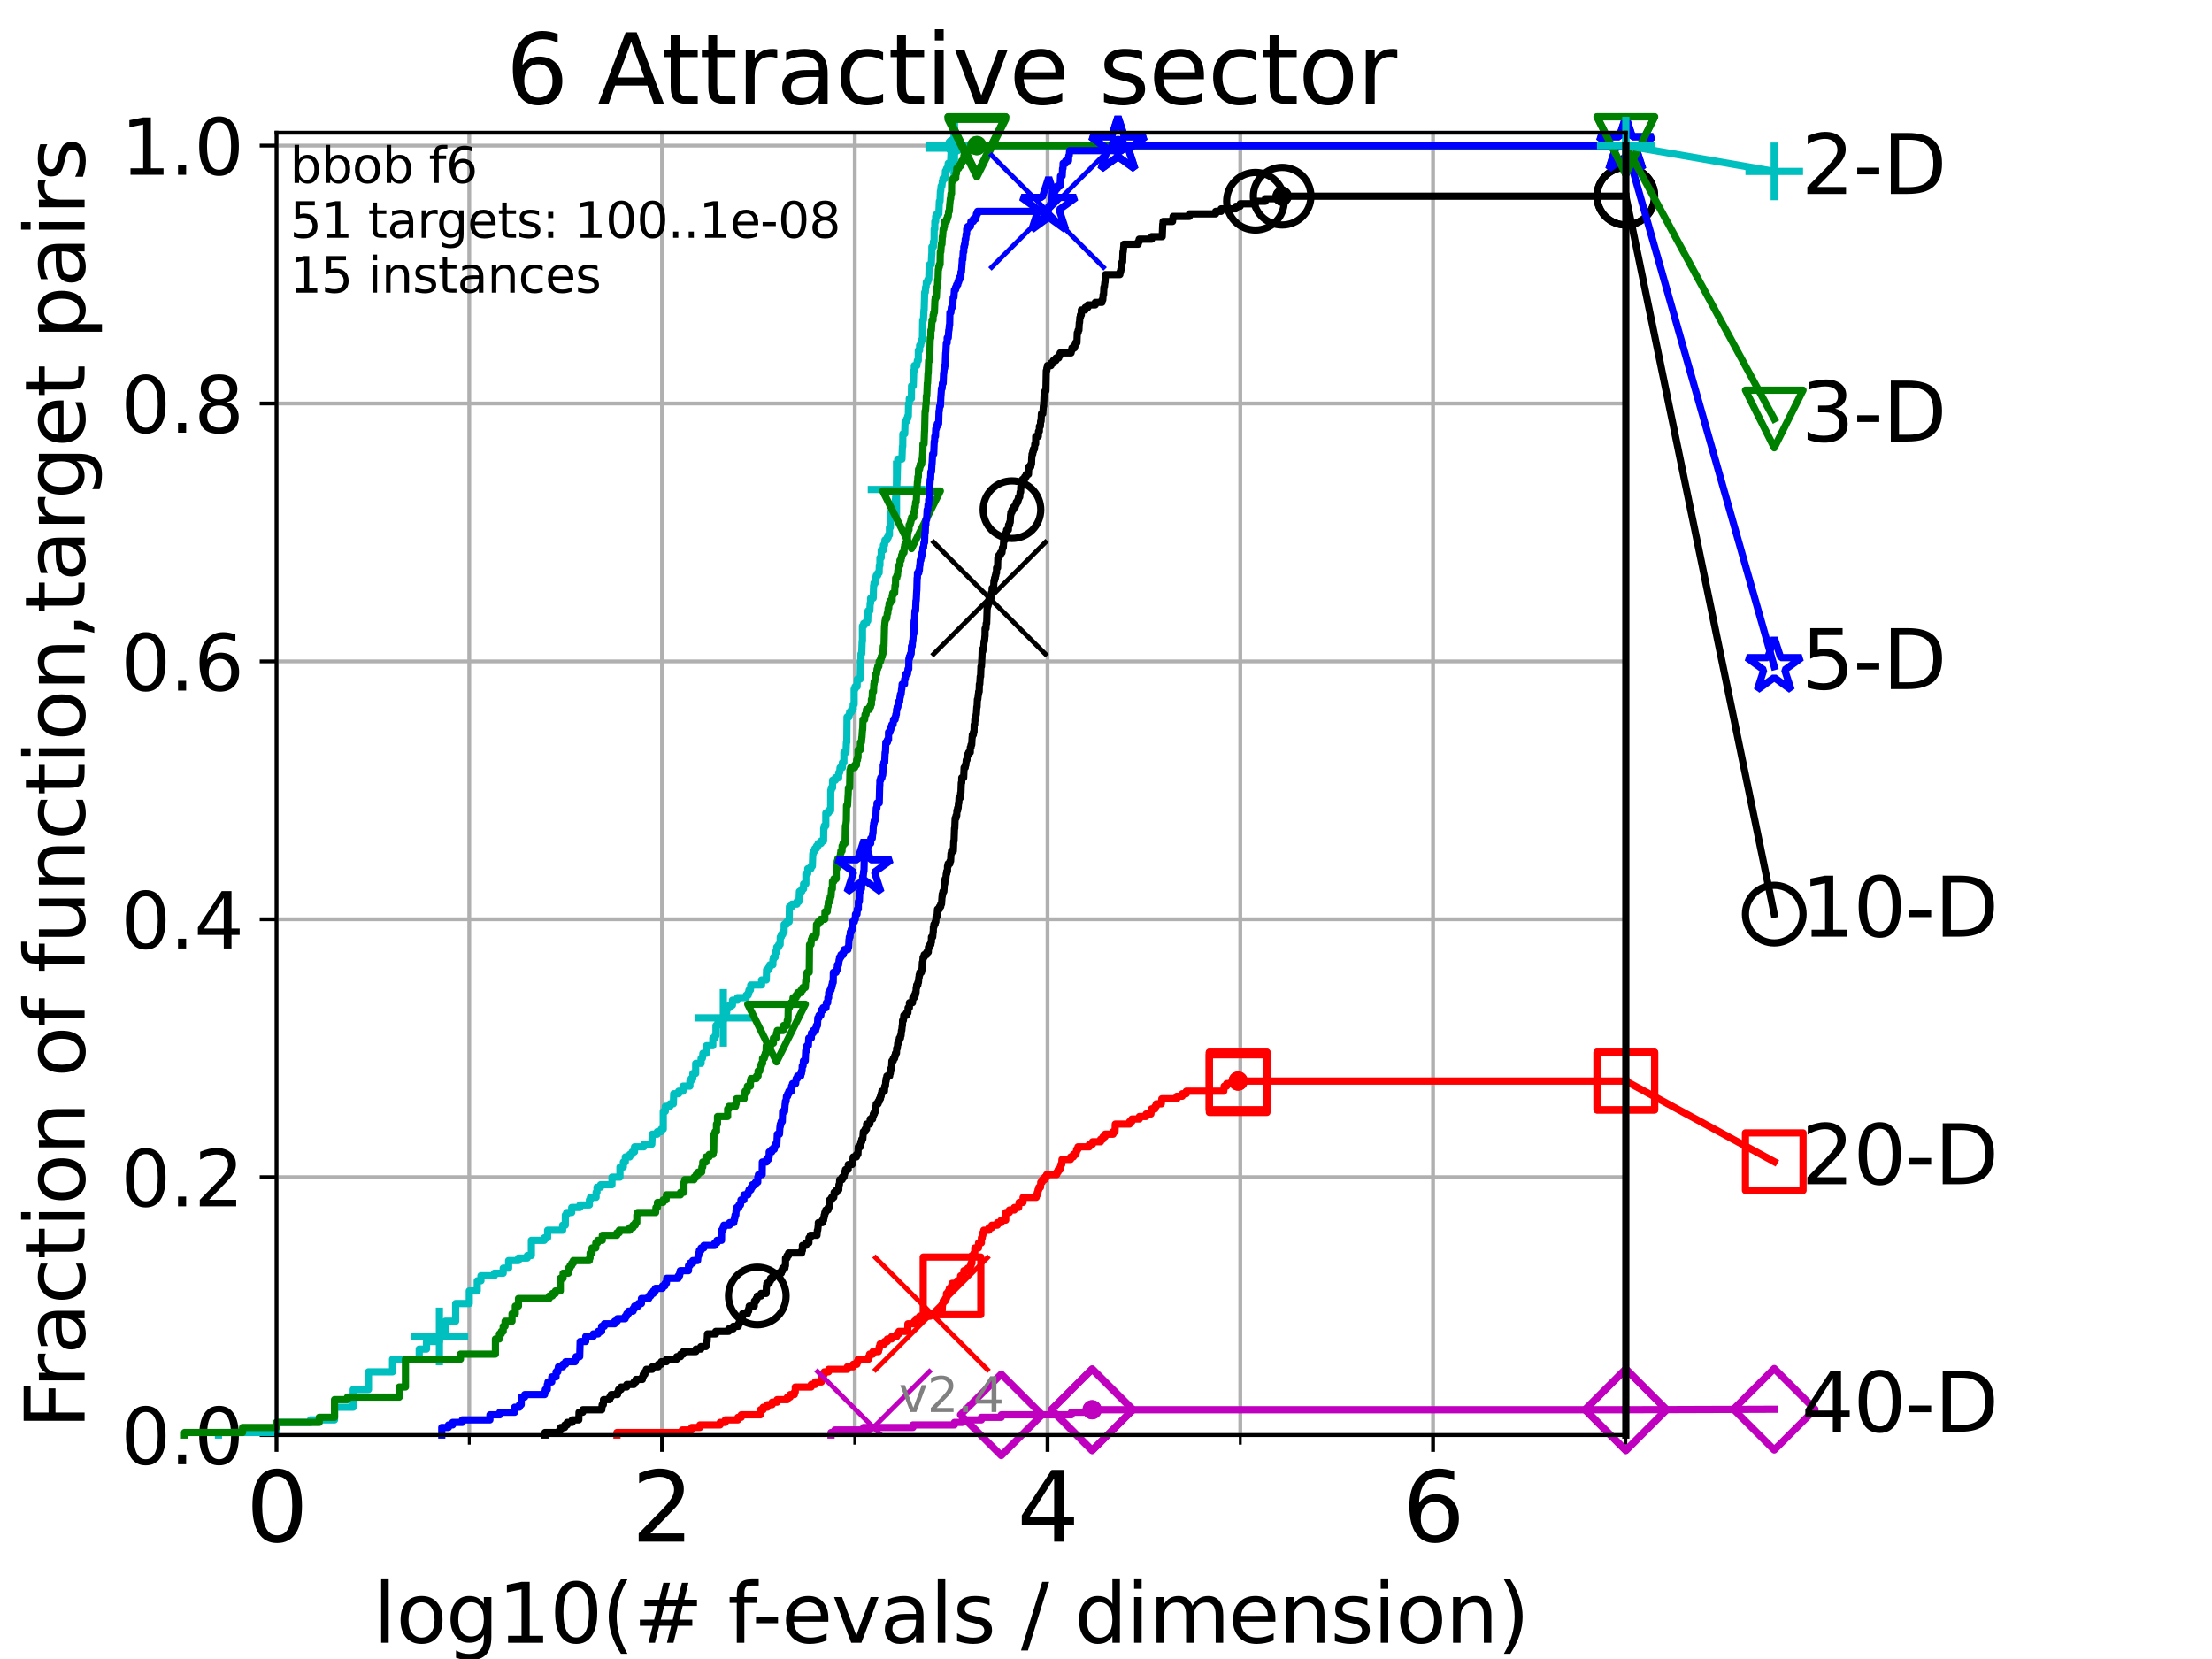 <?xml version="1.0" encoding="utf-8" standalone="no"?>
<!DOCTYPE svg PUBLIC "-//W3C//DTD SVG 1.1//EN"
  "http://www.w3.org/Graphics/SVG/1.1/DTD/svg11.dtd">
<svg height="345.6pt" version="1.1" viewBox="0 0 460.8 345.6" width="460.8pt" xmlns="http://www.w3.org/2000/svg" xmlns:xlink="http://www.w3.org/1999/xlink">
 <defs>
  <style type="text/css">*{stroke-linecap:butt;stroke-linejoin:round;}</style>
 </defs>
 <g id="figure_1">
  <g id="patch_1">
   <path d="M 0 345.6 
L 460.8 345.6 
L 460.8 0 
L 0 0 
z
" style="fill:#ffffff;"/>
  </g>
  <g id="axes_1">
   <g id="patch_2">
    <path d="M 57.6 298.944 
L 338.688 298.944 
L 338.688 27.648 
L 57.6 27.648 
z
" style="fill:#ffffff;"/>
   </g>
   <g id="matplotlib.axis_1">
    <g id="xtick_1">
     <g id="line2d_1">
      <path clip-path="url(#pae0f7720d7)" d="M 57.6 298.944 
L 57.6 27.648 
" style="fill:none;stroke:#b0b0b0;stroke-linecap:square;stroke-width:0.8;"/>
     </g>
     <g id="line2d_2">
      <defs>
       <path d="M 0 0 
L 0 3.5 
" id="m2a42d9bf12" style="stroke:#000000;stroke-width:0.8;"/>
      </defs>
      <g>
       <use style="stroke:#000000;stroke-width:0.8;" x="57.6" xlink:href="#m2a42d9bf12" y="298.944"/>
      </g>
     </g>
     <g id="text_1">
      <!-- 0 -->
      <g transform="translate(51.237 321.141)scale(0.2 -0.2)">
       <defs>
        <path d="M 2034 4250 
Q 1547 4250 1301 3770 
Q 1056 3291 1056 2328 
Q 1056 1369 1301 889 
Q 1547 409 2034 409 
Q 2525 409 2770 889 
Q 3016 1369 3016 2328 
Q 3016 3291 2770 3770 
Q 2525 4250 2034 4250 
z
M 2034 4750 
Q 2819 4750 3233 4129 
Q 3647 3509 3647 2328 
Q 3647 1150 3233 529 
Q 2819 -91 2034 -91 
Q 1250 -91 836 529 
Q 422 1150 422 2328 
Q 422 3509 836 4129 
Q 1250 4750 2034 4750 
z
" id="DejaVuSans-30" transform="scale(0.016)"/>
       </defs>
       <use xlink:href="#DejaVuSans-30"/>
      </g>
     </g>
    </g>
    <g id="xtick_2">
     <g id="line2d_3">
      <path clip-path="url(#pae0f7720d7)" d="M 137.911 298.944 
L 137.911 27.648 
" style="fill:none;stroke:#b0b0b0;stroke-linecap:square;stroke-width:0.8;"/>
     </g>
     <g id="line2d_4">
      <g>
       <use style="stroke:#000000;stroke-width:0.8;" x="137.911" xlink:href="#m2a42d9bf12" y="298.944"/>
      </g>
     </g>
     <g id="text_2">
      <!-- 2 -->
      <g transform="translate(131.548 321.141)scale(0.2 -0.2)">
       <defs>
        <path d="M 1228 531 
L 3431 531 
L 3431 0 
L 469 0 
L 469 531 
Q 828 903 1448 1529 
Q 2069 2156 2228 2338 
Q 2531 2678 2651 2914 
Q 2772 3150 2772 3378 
Q 2772 3750 2511 3984 
Q 2250 4219 1831 4219 
Q 1534 4219 1204 4116 
Q 875 4013 500 3803 
L 500 4441 
Q 881 4594 1212 4672 
Q 1544 4750 1819 4750 
Q 2544 4750 2975 4387 
Q 3406 4025 3406 3419 
Q 3406 3131 3298 2873 
Q 3191 2616 2906 2266 
Q 2828 2175 2409 1742 
Q 1991 1309 1228 531 
z
" id="DejaVuSans-32" transform="scale(0.016)"/>
       </defs>
       <use xlink:href="#DejaVuSans-32"/>
      </g>
     </g>
    </g>
    <g id="xtick_3">
     <g id="line2d_5">
      <path clip-path="url(#pae0f7720d7)" d="M 218.222 298.944 
L 218.222 27.648 
" style="fill:none;stroke:#b0b0b0;stroke-linecap:square;stroke-width:0.8;"/>
     </g>
     <g id="line2d_6">
      <g>
       <use style="stroke:#000000;stroke-width:0.8;" x="218.222" xlink:href="#m2a42d9bf12" y="298.944"/>
      </g>
     </g>
     <g id="text_3">
      <!-- 4 -->
      <g transform="translate(211.859 321.141)scale(0.2 -0.2)">
       <defs>
        <path d="M 2419 4116 
L 825 1625 
L 2419 1625 
L 2419 4116 
z
M 2253 4666 
L 3047 4666 
L 3047 1625 
L 3713 1625 
L 3713 1100 
L 3047 1100 
L 3047 0 
L 2419 0 
L 2419 1100 
L 313 1100 
L 313 1709 
L 2253 4666 
z
" id="DejaVuSans-34" transform="scale(0.016)"/>
       </defs>
       <use xlink:href="#DejaVuSans-34"/>
      </g>
     </g>
    </g>
    <g id="xtick_4">
     <g id="line2d_7">
      <path clip-path="url(#pae0f7720d7)" d="M 298.533 298.944 
L 298.533 27.648 
" style="fill:none;stroke:#b0b0b0;stroke-linecap:square;stroke-width:0.8;"/>
     </g>
     <g id="line2d_8">
      <g>
       <use style="stroke:#000000;stroke-width:0.8;" x="298.533" xlink:href="#m2a42d9bf12" y="298.944"/>
      </g>
     </g>
     <g id="text_4">
      <!-- 6 -->
      <g transform="translate(292.17 321.141)scale(0.2 -0.2)">
       <defs>
        <path d="M 2113 2584 
Q 1688 2584 1439 2293 
Q 1191 2003 1191 1497 
Q 1191 994 1439 701 
Q 1688 409 2113 409 
Q 2538 409 2786 701 
Q 3034 994 3034 1497 
Q 3034 2003 2786 2293 
Q 2538 2584 2113 2584 
z
M 3366 4563 
L 3366 3988 
Q 3128 4100 2886 4159 
Q 2644 4219 2406 4219 
Q 1781 4219 1451 3797 
Q 1122 3375 1075 2522 
Q 1259 2794 1537 2939 
Q 1816 3084 2150 3084 
Q 2853 3084 3261 2657 
Q 3669 2231 3669 1497 
Q 3669 778 3244 343 
Q 2819 -91 2113 -91 
Q 1303 -91 875 529 
Q 447 1150 447 2328 
Q 447 3434 972 4092 
Q 1497 4750 2381 4750 
Q 2619 4750 2861 4703 
Q 3103 4656 3366 4563 
z
" id="DejaVuSans-36" transform="scale(0.016)"/>
       </defs>
       <use xlink:href="#DejaVuSans-36"/>
      </g>
     </g>
    </g>
    <g id="xtick_5">
     <g id="line2d_9">
      <path clip-path="url(#pae0f7720d7)" d="M 97.755 298.944 
L 97.755 27.648 
" style="fill:none;stroke:#b0b0b0;stroke-linecap:square;stroke-width:0.8;"/>
     </g>
     <g id="line2d_10">
      <defs>
       <path d="M 0 0 
L 0 2 
" id="mc701685845" style="stroke:#000000;stroke-width:0.6;"/>
      </defs>
      <g>
       <use style="stroke:#000000;stroke-width:0.6;" x="97.755" xlink:href="#mc701685845" y="298.944"/>
      </g>
     </g>
    </g>
    <g id="xtick_6">
     <g id="line2d_11">
      <path clip-path="url(#pae0f7720d7)" d="M 178.066 298.944 
L 178.066 27.648 
" style="fill:none;stroke:#b0b0b0;stroke-linecap:square;stroke-width:0.8;"/>
     </g>
     <g id="line2d_12">
      <g>
       <use style="stroke:#000000;stroke-width:0.6;" x="178.066" xlink:href="#mc701685845" y="298.944"/>
      </g>
     </g>
    </g>
    <g id="xtick_7">
     <g id="line2d_13">
      <path clip-path="url(#pae0f7720d7)" d="M 258.377 298.944 
L 258.377 27.648 
" style="fill:none;stroke:#b0b0b0;stroke-linecap:square;stroke-width:0.8;"/>
     </g>
     <g id="line2d_14">
      <g>
       <use style="stroke:#000000;stroke-width:0.6;" x="258.377" xlink:href="#mc701685845" y="298.944"/>
      </g>
     </g>
    </g>
    <g id="xtick_8">
     <g id="line2d_15">
      <path clip-path="url(#pae0f7720d7)" d="M 338.688 298.944 
L 338.688 27.648 
" style="fill:none;stroke:#b0b0b0;stroke-linecap:square;stroke-width:0.8;"/>
     </g>
     <g id="line2d_16">
      <g>
       <use style="stroke:#000000;stroke-width:0.6;" x="338.688" xlink:href="#mc701685845" y="298.944"/>
      </g>
     </g>
    </g>
    <g id="text_5">
     <!-- log10(# f-evals / dimension) -->
     <g transform="translate(77.764 342.218)scale(0.17 -0.17)">
      <defs>
       <path d="M 603 4863 
L 1178 4863 
L 1178 0 
L 603 0 
L 603 4863 
z
" id="DejaVuSans-6c" transform="scale(0.016)"/>
       <path d="M 1959 3097 
Q 1497 3097 1228 2736 
Q 959 2375 959 1747 
Q 959 1119 1226 758 
Q 1494 397 1959 397 
Q 2419 397 2687 759 
Q 2956 1122 2956 1747 
Q 2956 2369 2687 2733 
Q 2419 3097 1959 3097 
z
M 1959 3584 
Q 2709 3584 3137 3096 
Q 3566 2609 3566 1747 
Q 3566 888 3137 398 
Q 2709 -91 1959 -91 
Q 1206 -91 779 398 
Q 353 888 353 1747 
Q 353 2609 779 3096 
Q 1206 3584 1959 3584 
z
" id="DejaVuSans-6f" transform="scale(0.016)"/>
       <path d="M 2906 1791 
Q 2906 2416 2648 2759 
Q 2391 3103 1925 3103 
Q 1463 3103 1205 2759 
Q 947 2416 947 1791 
Q 947 1169 1205 825 
Q 1463 481 1925 481 
Q 2391 481 2648 825 
Q 2906 1169 2906 1791 
z
M 3481 434 
Q 3481 -459 3084 -895 
Q 2688 -1331 1869 -1331 
Q 1566 -1331 1297 -1286 
Q 1028 -1241 775 -1147 
L 775 -588 
Q 1028 -725 1275 -790 
Q 1522 -856 1778 -856 
Q 2344 -856 2625 -561 
Q 2906 -266 2906 331 
L 2906 616 
Q 2728 306 2450 153 
Q 2172 0 1784 0 
Q 1141 0 747 490 
Q 353 981 353 1791 
Q 353 2603 747 3093 
Q 1141 3584 1784 3584 
Q 2172 3584 2450 3431 
Q 2728 3278 2906 2969 
L 2906 3500 
L 3481 3500 
L 3481 434 
z
" id="DejaVuSans-67" transform="scale(0.016)"/>
       <path d="M 794 531 
L 1825 531 
L 1825 4091 
L 703 3866 
L 703 4441 
L 1819 4666 
L 2450 4666 
L 2450 531 
L 3481 531 
L 3481 0 
L 794 0 
L 794 531 
z
" id="DejaVuSans-31" transform="scale(0.016)"/>
       <path d="M 1984 4856 
Q 1566 4138 1362 3434 
Q 1159 2731 1159 2009 
Q 1159 1288 1364 580 
Q 1569 -128 1984 -844 
L 1484 -844 
Q 1016 -109 783 600 
Q 550 1309 550 2009 
Q 550 2706 781 3412 
Q 1013 4119 1484 4856 
L 1984 4856 
z
" id="DejaVuSans-28" transform="scale(0.016)"/>
       <path d="M 3272 2816 
L 2363 2816 
L 2100 1772 
L 3016 1772 
L 3272 2816 
z
M 2803 4594 
L 2478 3297 
L 3391 3297 
L 3719 4594 
L 4219 4594 
L 3897 3297 
L 4872 3297 
L 4872 2816 
L 3775 2816 
L 3519 1772 
L 4513 1772 
L 4513 1294 
L 3397 1294 
L 3072 0 
L 2572 0 
L 2894 1294 
L 1978 1294 
L 1656 0 
L 1153 0 
L 1478 1294 
L 494 1294 
L 494 1772 
L 1594 1772 
L 1856 2816 
L 850 2816 
L 850 3297 
L 1978 3297 
L 2297 4594 
L 2803 4594 
z
" id="DejaVuSans-23" transform="scale(0.016)"/>
       <path id="DejaVuSans-20" transform="scale(0.016)"/>
       <path d="M 2375 4863 
L 2375 4384 
L 1825 4384 
Q 1516 4384 1395 4259 
Q 1275 4134 1275 3809 
L 1275 3500 
L 2222 3500 
L 2222 3053 
L 1275 3053 
L 1275 0 
L 697 0 
L 697 3053 
L 147 3053 
L 147 3500 
L 697 3500 
L 697 3744 
Q 697 4328 969 4595 
Q 1241 4863 1831 4863 
L 2375 4863 
z
" id="DejaVuSans-66" transform="scale(0.016)"/>
       <path d="M 313 2009 
L 1997 2009 
L 1997 1497 
L 313 1497 
L 313 2009 
z
" id="DejaVuSans-2d" transform="scale(0.016)"/>
       <path d="M 3597 1894 
L 3597 1613 
L 953 1613 
Q 991 1019 1311 708 
Q 1631 397 2203 397 
Q 2534 397 2845 478 
Q 3156 559 3463 722 
L 3463 178 
Q 3153 47 2828 -22 
Q 2503 -91 2169 -91 
Q 1331 -91 842 396 
Q 353 884 353 1716 
Q 353 2575 817 3079 
Q 1281 3584 2069 3584 
Q 2775 3584 3186 3129 
Q 3597 2675 3597 1894 
z
M 3022 2063 
Q 3016 2534 2758 2815 
Q 2500 3097 2075 3097 
Q 1594 3097 1305 2825 
Q 1016 2553 972 2059 
L 3022 2063 
z
" id="DejaVuSans-65" transform="scale(0.016)"/>
       <path d="M 191 3500 
L 800 3500 
L 1894 563 
L 2988 3500 
L 3597 3500 
L 2284 0 
L 1503 0 
L 191 3500 
z
" id="DejaVuSans-76" transform="scale(0.016)"/>
       <path d="M 2194 1759 
Q 1497 1759 1228 1600 
Q 959 1441 959 1056 
Q 959 750 1161 570 
Q 1363 391 1709 391 
Q 2188 391 2477 730 
Q 2766 1069 2766 1631 
L 2766 1759 
L 2194 1759 
z
M 3341 1997 
L 3341 0 
L 2766 0 
L 2766 531 
Q 2569 213 2275 61 
Q 1981 -91 1556 -91 
Q 1019 -91 701 211 
Q 384 513 384 1019 
Q 384 1609 779 1909 
Q 1175 2209 1959 2209 
L 2766 2209 
L 2766 2266 
Q 2766 2663 2505 2880 
Q 2244 3097 1772 3097 
Q 1472 3097 1187 3025 
Q 903 2953 641 2809 
L 641 3341 
Q 956 3463 1253 3523 
Q 1550 3584 1831 3584 
Q 2591 3584 2966 3190 
Q 3341 2797 3341 1997 
z
" id="DejaVuSans-61" transform="scale(0.016)"/>
       <path d="M 2834 3397 
L 2834 2853 
Q 2591 2978 2328 3040 
Q 2066 3103 1784 3103 
Q 1356 3103 1142 2972 
Q 928 2841 928 2578 
Q 928 2378 1081 2264 
Q 1234 2150 1697 2047 
L 1894 2003 
Q 2506 1872 2764 1633 
Q 3022 1394 3022 966 
Q 3022 478 2636 193 
Q 2250 -91 1575 -91 
Q 1294 -91 989 -36 
Q 684 19 347 128 
L 347 722 
Q 666 556 975 473 
Q 1284 391 1588 391 
Q 1994 391 2212 530 
Q 2431 669 2431 922 
Q 2431 1156 2273 1281 
Q 2116 1406 1581 1522 
L 1381 1569 
Q 847 1681 609 1914 
Q 372 2147 372 2553 
Q 372 3047 722 3315 
Q 1072 3584 1716 3584 
Q 2034 3584 2315 3537 
Q 2597 3491 2834 3397 
z
" id="DejaVuSans-73" transform="scale(0.016)"/>
       <path d="M 1625 4666 
L 2156 4666 
L 531 -594 
L 0 -594 
L 1625 4666 
z
" id="DejaVuSans-2f" transform="scale(0.016)"/>
       <path d="M 2906 2969 
L 2906 4863 
L 3481 4863 
L 3481 0 
L 2906 0 
L 2906 525 
Q 2725 213 2448 61 
Q 2172 -91 1784 -91 
Q 1150 -91 751 415 
Q 353 922 353 1747 
Q 353 2572 751 3078 
Q 1150 3584 1784 3584 
Q 2172 3584 2448 3432 
Q 2725 3281 2906 2969 
z
M 947 1747 
Q 947 1113 1208 752 
Q 1469 391 1925 391 
Q 2381 391 2643 752 
Q 2906 1113 2906 1747 
Q 2906 2381 2643 2742 
Q 2381 3103 1925 3103 
Q 1469 3103 1208 2742 
Q 947 2381 947 1747 
z
" id="DejaVuSans-64" transform="scale(0.016)"/>
       <path d="M 603 3500 
L 1178 3500 
L 1178 0 
L 603 0 
L 603 3500 
z
M 603 4863 
L 1178 4863 
L 1178 4134 
L 603 4134 
L 603 4863 
z
" id="DejaVuSans-69" transform="scale(0.016)"/>
       <path d="M 3328 2828 
Q 3544 3216 3844 3400 
Q 4144 3584 4550 3584 
Q 5097 3584 5394 3201 
Q 5691 2819 5691 2113 
L 5691 0 
L 5113 0 
L 5113 2094 
Q 5113 2597 4934 2840 
Q 4756 3084 4391 3084 
Q 3944 3084 3684 2787 
Q 3425 2491 3425 1978 
L 3425 0 
L 2847 0 
L 2847 2094 
Q 2847 2600 2669 2842 
Q 2491 3084 2119 3084 
Q 1678 3084 1418 2786 
Q 1159 2488 1159 1978 
L 1159 0 
L 581 0 
L 581 3500 
L 1159 3500 
L 1159 2956 
Q 1356 3278 1631 3431 
Q 1906 3584 2284 3584 
Q 2666 3584 2933 3390 
Q 3200 3197 3328 2828 
z
" id="DejaVuSans-6d" transform="scale(0.016)"/>
       <path d="M 3513 2113 
L 3513 0 
L 2938 0 
L 2938 2094 
Q 2938 2591 2744 2837 
Q 2550 3084 2163 3084 
Q 1697 3084 1428 2787 
Q 1159 2491 1159 1978 
L 1159 0 
L 581 0 
L 581 3500 
L 1159 3500 
L 1159 2956 
Q 1366 3272 1645 3428 
Q 1925 3584 2291 3584 
Q 2894 3584 3203 3211 
Q 3513 2838 3513 2113 
z
" id="DejaVuSans-6e" transform="scale(0.016)"/>
       <path d="M 513 4856 
L 1013 4856 
Q 1481 4119 1714 3412 
Q 1947 2706 1947 2009 
Q 1947 1309 1714 600 
Q 1481 -109 1013 -844 
L 513 -844 
Q 928 -128 1133 580 
Q 1338 1288 1338 2009 
Q 1338 2731 1133 3434 
Q 928 4138 513 4856 
z
" id="DejaVuSans-29" transform="scale(0.016)"/>
      </defs>
      <use xlink:href="#DejaVuSans-6c"/>
      <use x="27.783" xlink:href="#DejaVuSans-6f"/>
      <use x="88.965" xlink:href="#DejaVuSans-67"/>
      <use x="152.441" xlink:href="#DejaVuSans-31"/>
      <use x="216.064" xlink:href="#DejaVuSans-30"/>
      <use x="279.688" xlink:href="#DejaVuSans-28"/>
      <use x="318.701" xlink:href="#DejaVuSans-23"/>
      <use x="402.49" xlink:href="#DejaVuSans-20"/>
      <use x="434.277" xlink:href="#DejaVuSans-66"/>
      <use x="463.982" xlink:href="#DejaVuSans-2d"/>
      <use x="500.066" xlink:href="#DejaVuSans-65"/>
      <use x="561.59" xlink:href="#DejaVuSans-76"/>
      <use x="620.77" xlink:href="#DejaVuSans-61"/>
      <use x="682.049" xlink:href="#DejaVuSans-6c"/>
      <use x="709.832" xlink:href="#DejaVuSans-73"/>
      <use x="761.932" xlink:href="#DejaVuSans-20"/>
      <use x="793.719" xlink:href="#DejaVuSans-2f"/>
      <use x="827.41" xlink:href="#DejaVuSans-20"/>
      <use x="859.197" xlink:href="#DejaVuSans-64"/>
      <use x="922.674" xlink:href="#DejaVuSans-69"/>
      <use x="950.457" xlink:href="#DejaVuSans-6d"/>
      <use x="1047.869" xlink:href="#DejaVuSans-65"/>
      <use x="1109.393" xlink:href="#DejaVuSans-6e"/>
      <use x="1172.771" xlink:href="#DejaVuSans-73"/>
      <use x="1224.871" xlink:href="#DejaVuSans-69"/>
      <use x="1252.654" xlink:href="#DejaVuSans-6f"/>
      <use x="1313.836" xlink:href="#DejaVuSans-6e"/>
      <use x="1377.215" xlink:href="#DejaVuSans-29"/>
     </g>
    </g>
   </g>
   <g id="matplotlib.axis_2">
    <g id="ytick_1">
     <g id="line2d_17">
      <path clip-path="url(#pae0f7720d7)" d="M 57.6 298.944 
L 338.688 298.944 
" style="fill:none;stroke:#b0b0b0;stroke-linecap:square;stroke-width:0.8;"/>
     </g>
     <g id="line2d_18">
      <defs>
       <path d="M 0 0 
L -3.5 0 
" id="mce7595cf21" style="stroke:#000000;stroke-width:0.8;"/>
      </defs>
      <g>
       <use style="stroke:#000000;stroke-width:0.8;" x="57.6" xlink:href="#mce7595cf21" y="298.944"/>
      </g>
     </g>
     <g id="text_6">
      <!-- 0.0 -->
      <g transform="translate(25.155 305.023)scale(0.16 -0.16)">
       <defs>
        <path d="M 684 794 
L 1344 794 
L 1344 0 
L 684 0 
L 684 794 
z
" id="DejaVuSans-2e" transform="scale(0.016)"/>
       </defs>
       <use xlink:href="#DejaVuSans-30"/>
       <use x="63.623" xlink:href="#DejaVuSans-2e"/>
       <use x="95.41" xlink:href="#DejaVuSans-30"/>
      </g>
     </g>
    </g>
    <g id="ytick_2">
     <g id="line2d_19">
      <path clip-path="url(#pae0f7720d7)" d="M 57.6 245.222 
L 338.688 245.222 
" style="fill:none;stroke:#b0b0b0;stroke-linecap:square;stroke-width:0.8;"/>
     </g>
     <g id="line2d_20">
      <g>
       <use style="stroke:#000000;stroke-width:0.8;" x="57.6" xlink:href="#mce7595cf21" y="245.222"/>
      </g>
     </g>
     <g id="text_7">
      <!-- 0.2 -->
      <g transform="translate(25.155 251.301)scale(0.16 -0.16)">
       <use xlink:href="#DejaVuSans-30"/>
       <use x="63.623" xlink:href="#DejaVuSans-2e"/>
       <use x="95.41" xlink:href="#DejaVuSans-32"/>
      </g>
     </g>
    </g>
    <g id="ytick_3">
     <g id="line2d_21">
      <path clip-path="url(#pae0f7720d7)" d="M 57.6 191.5 
L 338.688 191.5 
" style="fill:none;stroke:#b0b0b0;stroke-linecap:square;stroke-width:0.8;"/>
     </g>
     <g id="line2d_22">
      <g>
       <use style="stroke:#000000;stroke-width:0.8;" x="57.6" xlink:href="#mce7595cf21" y="191.5"/>
      </g>
     </g>
     <g id="text_8">
      <!-- 0.4 -->
      <g transform="translate(25.155 197.579)scale(0.16 -0.16)">
       <use xlink:href="#DejaVuSans-30"/>
       <use x="63.623" xlink:href="#DejaVuSans-2e"/>
       <use x="95.41" xlink:href="#DejaVuSans-34"/>
      </g>
     </g>
    </g>
    <g id="ytick_4">
     <g id="line2d_23">
      <path clip-path="url(#pae0f7720d7)" d="M 57.6 137.778 
L 338.688 137.778 
" style="fill:none;stroke:#b0b0b0;stroke-linecap:square;stroke-width:0.8;"/>
     </g>
     <g id="line2d_24">
      <g>
       <use style="stroke:#000000;stroke-width:0.8;" x="57.6" xlink:href="#mce7595cf21" y="137.778"/>
      </g>
     </g>
     <g id="text_9">
      <!-- 0.6 -->
      <g transform="translate(25.155 143.857)scale(0.16 -0.16)">
       <use xlink:href="#DejaVuSans-30"/>
       <use x="63.623" xlink:href="#DejaVuSans-2e"/>
       <use x="95.41" xlink:href="#DejaVuSans-36"/>
      </g>
     </g>
    </g>
    <g id="ytick_5">
     <g id="line2d_25">
      <path clip-path="url(#pae0f7720d7)" d="M 57.6 84.056 
L 338.688 84.056 
" style="fill:none;stroke:#b0b0b0;stroke-linecap:square;stroke-width:0.8;"/>
     </g>
     <g id="line2d_26">
      <g>
       <use style="stroke:#000000;stroke-width:0.8;" x="57.6" xlink:href="#mce7595cf21" y="84.056"/>
      </g>
     </g>
     <g id="text_10">
      <!-- 0.8 -->
      <g transform="translate(25.155 90.135)scale(0.16 -0.16)">
       <defs>
        <path d="M 2034 2216 
Q 1584 2216 1326 1975 
Q 1069 1734 1069 1313 
Q 1069 891 1326 650 
Q 1584 409 2034 409 
Q 2484 409 2743 651 
Q 3003 894 3003 1313 
Q 3003 1734 2745 1975 
Q 2488 2216 2034 2216 
z
M 1403 2484 
Q 997 2584 770 2862 
Q 544 3141 544 3541 
Q 544 4100 942 4425 
Q 1341 4750 2034 4750 
Q 2731 4750 3128 4425 
Q 3525 4100 3525 3541 
Q 3525 3141 3298 2862 
Q 3072 2584 2669 2484 
Q 3125 2378 3379 2068 
Q 3634 1759 3634 1313 
Q 3634 634 3220 271 
Q 2806 -91 2034 -91 
Q 1263 -91 848 271 
Q 434 634 434 1313 
Q 434 1759 690 2068 
Q 947 2378 1403 2484 
z
M 1172 3481 
Q 1172 3119 1398 2916 
Q 1625 2713 2034 2713 
Q 2441 2713 2670 2916 
Q 2900 3119 2900 3481 
Q 2900 3844 2670 4047 
Q 2441 4250 2034 4250 
Q 1625 4250 1398 4047 
Q 1172 3844 1172 3481 
z
" id="DejaVuSans-38" transform="scale(0.016)"/>
       </defs>
       <use xlink:href="#DejaVuSans-30"/>
       <use x="63.623" xlink:href="#DejaVuSans-2e"/>
       <use x="95.41" xlink:href="#DejaVuSans-38"/>
      </g>
     </g>
    </g>
    <g id="ytick_6">
     <g id="line2d_27">
      <path clip-path="url(#pae0f7720d7)" d="M 57.6 30.334 
L 338.688 30.334 
" style="fill:none;stroke:#b0b0b0;stroke-linecap:square;stroke-width:0.8;"/>
     </g>
     <g id="line2d_28">
      <g>
       <use style="stroke:#000000;stroke-width:0.8;" x="57.6" xlink:href="#mce7595cf21" y="30.334"/>
      </g>
     </g>
     <g id="text_11">
      <!-- 1.0 -->
      <g transform="translate(25.155 36.413)scale(0.16 -0.16)">
       <use xlink:href="#DejaVuSans-31"/>
       <use x="63.623" xlink:href="#DejaVuSans-2e"/>
       <use x="95.41" xlink:href="#DejaVuSans-30"/>
      </g>
     </g>
    </g>
    <g id="text_12">
     <!-- Fraction of function,target pairs -->
     <g transform="translate(17.62 297.681)rotate(-90)scale(0.17 -0.17)">
      <defs>
       <path d="M 628 4666 
L 3309 4666 
L 3309 4134 
L 1259 4134 
L 1259 2759 
L 3109 2759 
L 3109 2228 
L 1259 2228 
L 1259 0 
L 628 0 
L 628 4666 
z
" id="DejaVuSans-46" transform="scale(0.016)"/>
       <path d="M 2631 2963 
Q 2534 3019 2420 3045 
Q 2306 3072 2169 3072 
Q 1681 3072 1420 2755 
Q 1159 2438 1159 1844 
L 1159 0 
L 581 0 
L 581 3500 
L 1159 3500 
L 1159 2956 
Q 1341 3275 1631 3429 
Q 1922 3584 2338 3584 
Q 2397 3584 2469 3576 
Q 2541 3569 2628 3553 
L 2631 2963 
z
" id="DejaVuSans-72" transform="scale(0.016)"/>
       <path d="M 3122 3366 
L 3122 2828 
Q 2878 2963 2633 3030 
Q 2388 3097 2138 3097 
Q 1578 3097 1268 2742 
Q 959 2388 959 1747 
Q 959 1106 1268 751 
Q 1578 397 2138 397 
Q 2388 397 2633 464 
Q 2878 531 3122 666 
L 3122 134 
Q 2881 22 2623 -34 
Q 2366 -91 2075 -91 
Q 1284 -91 818 406 
Q 353 903 353 1747 
Q 353 2603 823 3093 
Q 1294 3584 2113 3584 
Q 2378 3584 2631 3529 
Q 2884 3475 3122 3366 
z
" id="DejaVuSans-63" transform="scale(0.016)"/>
       <path d="M 1172 4494 
L 1172 3500 
L 2356 3500 
L 2356 3053 
L 1172 3053 
L 1172 1153 
Q 1172 725 1289 603 
Q 1406 481 1766 481 
L 2356 481 
L 2356 0 
L 1766 0 
Q 1100 0 847 248 
Q 594 497 594 1153 
L 594 3053 
L 172 3053 
L 172 3500 
L 594 3500 
L 594 4494 
L 1172 4494 
z
" id="DejaVuSans-74" transform="scale(0.016)"/>
       <path d="M 544 1381 
L 544 3500 
L 1119 3500 
L 1119 1403 
Q 1119 906 1312 657 
Q 1506 409 1894 409 
Q 2359 409 2629 706 
Q 2900 1003 2900 1516 
L 2900 3500 
L 3475 3500 
L 3475 0 
L 2900 0 
L 2900 538 
Q 2691 219 2414 64 
Q 2138 -91 1772 -91 
Q 1169 -91 856 284 
Q 544 659 544 1381 
z
M 1991 3584 
L 1991 3584 
z
" id="DejaVuSans-75" transform="scale(0.016)"/>
       <path d="M 750 794 
L 1409 794 
L 1409 256 
L 897 -744 
L 494 -744 
L 750 256 
L 750 794 
z
" id="DejaVuSans-2c" transform="scale(0.016)"/>
       <path d="M 1159 525 
L 1159 -1331 
L 581 -1331 
L 581 3500 
L 1159 3500 
L 1159 2969 
Q 1341 3281 1617 3432 
Q 1894 3584 2278 3584 
Q 2916 3584 3314 3078 
Q 3713 2572 3713 1747 
Q 3713 922 3314 415 
Q 2916 -91 2278 -91 
Q 1894 -91 1617 61 
Q 1341 213 1159 525 
z
M 3116 1747 
Q 3116 2381 2855 2742 
Q 2594 3103 2138 3103 
Q 1681 3103 1420 2742 
Q 1159 2381 1159 1747 
Q 1159 1113 1420 752 
Q 1681 391 2138 391 
Q 2594 391 2855 752 
Q 3116 1113 3116 1747 
z
" id="DejaVuSans-70" transform="scale(0.016)"/>
      </defs>
      <use xlink:href="#DejaVuSans-46"/>
      <use x="50.27" xlink:href="#DejaVuSans-72"/>
      <use x="91.383" xlink:href="#DejaVuSans-61"/>
      <use x="152.662" xlink:href="#DejaVuSans-63"/>
      <use x="207.643" xlink:href="#DejaVuSans-74"/>
      <use x="246.852" xlink:href="#DejaVuSans-69"/>
      <use x="274.635" xlink:href="#DejaVuSans-6f"/>
      <use x="335.816" xlink:href="#DejaVuSans-6e"/>
      <use x="399.195" xlink:href="#DejaVuSans-20"/>
      <use x="430.982" xlink:href="#DejaVuSans-6f"/>
      <use x="492.164" xlink:href="#DejaVuSans-66"/>
      <use x="527.369" xlink:href="#DejaVuSans-20"/>
      <use x="559.156" xlink:href="#DejaVuSans-66"/>
      <use x="594.361" xlink:href="#DejaVuSans-75"/>
      <use x="657.74" xlink:href="#DejaVuSans-6e"/>
      <use x="721.119" xlink:href="#DejaVuSans-63"/>
      <use x="776.1" xlink:href="#DejaVuSans-74"/>
      <use x="815.309" xlink:href="#DejaVuSans-69"/>
      <use x="843.092" xlink:href="#DejaVuSans-6f"/>
      <use x="904.273" xlink:href="#DejaVuSans-6e"/>
      <use x="967.652" xlink:href="#DejaVuSans-2c"/>
      <use x="999.439" xlink:href="#DejaVuSans-74"/>
      <use x="1038.648" xlink:href="#DejaVuSans-61"/>
      <use x="1099.928" xlink:href="#DejaVuSans-72"/>
      <use x="1139.291" xlink:href="#DejaVuSans-67"/>
      <use x="1202.768" xlink:href="#DejaVuSans-65"/>
      <use x="1264.291" xlink:href="#DejaVuSans-74"/>
      <use x="1303.5" xlink:href="#DejaVuSans-20"/>
      <use x="1335.287" xlink:href="#DejaVuSans-70"/>
      <use x="1398.764" xlink:href="#DejaVuSans-61"/>
      <use x="1460.043" xlink:href="#DejaVuSans-69"/>
      <use x="1487.826" xlink:href="#DejaVuSans-72"/>
      <use x="1528.939" xlink:href="#DejaVuSans-73"/>
     </g>
    </g>
   </g>
   <g id="line2d_29">
    <defs>
     <path d="M 0 1.5 
C 0.398 1.5 0.779 1.342 1.061 1.061 
C 1.342 0.779 1.5 0.398 1.5 0 
C 1.5 -0.398 1.342 -0.779 1.061 -1.061 
C 0.779 -1.342 0.398 -1.5 0 -1.5 
C -0.398 -1.5 -0.779 -1.342 -1.061 -1.061 
C -1.342 -0.779 -1.5 -0.398 -1.5 0 
C -1.5 0.398 -1.342 0.779 -1.061 1.061 
C -0.779 1.342 -0.398 1.5 0 1.5 
z
" id="mb67c980442" style="stroke:#00bfbf;"/>
    </defs>
    <g>
     <use style="fill:#00bfbf;stroke:#00bfbf;" x="198.789" xlink:href="#mb67c980442" y="30.334"/>
     <use style="fill:#00bfbf;stroke:#00bfbf;" x="198.789" xlink:href="#mb67c980442" y="30.334"/>
    </g>
   </g>
   <g id="line2d_30">
    <path d="M 45.512 298.944 
L 45.512 298.417 
L 57.6 298.417 
L 57.6 296.311 
L 64.671 296.311 
L 64.671 295.784 
L 69.688 295.784 
L 69.688 293.15 
L 73.579 293.15 
L 73.579 289.464 
L 76.759 289.464 
L 76.759 285.777 
L 81.776 285.777 
L 81.776 283.143 
L 87.33 283.143 
L 87.33 281.037 
L 88.847 281.037 
L 88.847 279.457 
L 91.535 279.457 
L 91.535 278.403 
L 92.738 278.403 
L 92.738 275.243 
L 94.921 275.243 
L 94.921 271.556 
L 97.755 271.556 
L 97.755 268.923 
L 99.418 268.923 
L 99.418 266.816 
L 100.193 266.816 
L 100.193 265.763 
L 102.989 265.763 
L 102.989 265.236 
L 104.826 265.236 
L 104.826 264.183 
L 105.952 264.183 
L 105.952 262.603 
L 108.006 262.603 
L 108.006 262.076 
L 109.843 262.076 
L 109.843 261.549 
L 110.694 261.549 
L 110.694 258.389 
L 113.383 258.389 
L 113.383 257.862 
L 114.08 257.862 
L 114.08 256.282 
L 117.203 256.282 
L 117.203 255.229 
L 117.765 255.229 
L 117.765 253.122 
L 118.04 253.122 
L 118.04 252.596 
L 119.097 252.596 
L 119.097 251.542 
L 120.806 251.542 
L 120.806 251.016 
L 122.782 251.016 
L 122.782 249.962 
L 122.989 249.962 
L 122.989 249.436 
L 124.178 249.436 
L 124.178 248.382 
L 124.369 248.382 
L 124.369 247.329 
L 125.111 247.329 
L 125.111 246.802 
L 127.485 246.802 
L 127.485 245.222 
L 129.147 245.222 
L 129.147 243.115 
L 129.853 243.115 
L 129.853 242.062 
L 130.264 242.062 
L 130.264 241.009 
L 131.185 241.009 
L 131.185 240.482 
L 131.691 240.482 
L 131.691 239.955 
L 132.182 239.955 
L 132.182 238.902 
L 134.128 238.902 
L 134.128 238.375 
L 135.78 238.375 
L 135.879 236.268 
L 136.924 236.268 
L 136.924 235.742 
L 137.736 235.742 
L 137.736 235.215 
L 138.171 235.215 
L 138.171 231.528 
L 138.595 231.528 
L 138.595 230.475 
L 139.573 230.475 
L 139.573 229.948 
L 140.272 229.948 
L 140.348 227.841 
L 141.379 227.841 
L 141.379 227.315 
L 142.284 227.315 
L 142.284 226.261 
L 143.716 226.261 
L 143.716 225.208 
L 143.965 225.208 
L 143.965 224.681 
L 144.33 224.681 
L 144.33 223.628 
L 144.924 223.628 
L 144.924 221.521 
L 146.053 221.521 
L 146.053 220.468 
L 146.324 220.468 
L 146.431 219.414 
L 147.165 219.414 
L 147.165 217.834 
L 148.497 217.834 
L 148.497 216.254 
L 148.966 216.254 
L 148.966 215.728 
L 149.15 215.728 
L 149.15 213.621 
L 149.513 213.621 
L 149.513 213.094 
L 150.172 213.094 
L 150.172 212.567 
L 150.683 212.567 
L 150.683 212.041 
L 150.85 212.041 
L 150.85 210.987 
L 151.381 210.987 
L 151.381 209.934 
L 151.936 209.934 
L 151.936 209.407 
L 152.587 209.407 
L 152.587 208.354 
L 153.644 208.354 
L 153.644 207.827 
L 155.457 207.827 
L 155.457 207.301 
L 155.867 207.301 
L 155.867 206.774 
L 156.022 206.774 
L 156.022 206.247 
L 156.328 206.247 
L 156.388 205.194 
L 158.653 205.194 
L 158.653 204.141 
L 159.633 204.141 
L 159.683 202.034 
L 160.128 202.034 
L 160.128 201.507 
L 160.37 201.507 
L 160.37 200.98 
L 161.008 200.98 
L 161.008 199.927 
L 161.123 199.927 
L 161.123 199.4 
L 161.488 199.4 
L 161.488 198.347 
L 161.801 198.347 
L 161.801 197.294 
L 162.195 197.294 
L 162.195 196.767 
L 162.517 196.767 
L 162.539 195.187 
L 162.771 195.187 
L 162.771 194.66 
L 163.062 194.66 
L 163.062 194.133 
L 163.348 194.133 
L 163.348 192.553 
L 163.848 192.553 
L 163.848 192.027 
L 164.391 192.027 
L 164.448 188.867 
L 164.992 188.867 
L 164.992 188.34 
L 166.013 188.34 
L 166.013 187.813 
L 166.443 187.813 
L 166.528 185.706 
L 167.044 185.706 
L 167.044 185.18 
L 167.401 185.18 
L 167.401 184.126 
L 167.877 184.126 
L 167.877 182.02 
L 168.263 182.02 
L 168.263 180.966 
L 168.938 180.966 
L 168.938 180.44 
L 169.23 180.44 
L 169.317 177.806 
L 169.446 177.806 
L 169.446 177.28 
L 169.744 177.28 
L 169.744 176.753 
L 170.105 176.753 
L 170.105 176.226 
L 170.433 176.226 
L 170.433 175.699 
L 171.056 175.699 
L 171.056 175.173 
L 171.57 175.173 
L 171.595 172.539 
L 171.709 172.539 
L 171.709 172.013 
L 172.032 172.013 
L 172.032 169.379 
L 172.578 169.379 
L 172.578 168.853 
L 173.038 168.853 
L 173.061 164.639 
L 173.177 164.639 
L 173.177 164.112 
L 173.44 164.112 
L 173.44 162.532 
L 174.022 162.532 
L 174.022 162.006 
L 174.711 162.006 
L 174.711 160.952 
L 174.911 160.952 
L 175.005 159.899 
L 175.487 159.899 
L 175.487 158.846 
L 175.797 158.846 
L 175.797 156.739 
L 176.239 156.739 
L 176.325 154.632 
L 176.402 154.632 
L 176.45 149.365 
L 176.866 149.365 
L 176.866 148.838 
L 176.996 148.838 
L 176.996 148.312 
L 177.382 148.312 
L 177.382 147.785 
L 177.732 147.785 
L 177.732 146.732 
L 177.935 146.732 
L 177.935 143.572 
L 178.119 143.572 
L 178.119 143.045 
L 178.556 143.045 
L 178.59 141.465 
L 179.197 141.465 
L 179.271 137.778 
L 179.36 137.778 
L 179.36 136.198 
L 179.513 136.198 
L 179.609 133.565 
L 179.665 133.565 
L 179.665 130.404 
L 179.918 130.404 
L 179.918 129.878 
L 180.481 129.878 
L 180.481 129.351 
L 180.76 129.351 
L 180.827 127.244 
L 181.209 127.244 
L 181.275 125.664 
L 181.362 125.664 
L 181.362 124.611 
L 181.902 124.611 
L 181.986 121.977 
L 182.062 121.977 
L 182.062 121.451 
L 182.33 121.451 
L 182.33 120.397 
L 182.534 120.397 
L 182.534 119.871 
L 182.855 119.871 
L 182.855 119.344 
L 183.138 119.344 
L 183.183 117.764 
L 183.306 117.764 
L 183.306 116.184 
L 183.569 116.184 
L 183.569 114.604 
L 184.027 114.604 
L 184.04 113.55 
L 184.273 113.55 
L 184.353 112.497 
L 184.809 112.497 
L 184.809 111.97 
L 185.032 111.97 
L 185.032 111.444 
L 185.282 111.444 
L 185.282 109.864 
L 185.488 109.864 
L 185.522 106.704 
L 185.86 106.704 
L 185.86 106.177 
L 186.301 106.177 
L 186.301 105.124 
L 186.485 105.124 
L 186.571 103.543 
L 186.597 103.543 
L 186.693 101.963 
L 186.762 101.963 
L 186.863 99.857 
L 186.889 99.857 
L 186.994 96.17 
L 187.015 96.17 
L 187.015 95.643 
L 187.895 95.643 
L 187.989 93.01 
L 188.058 93.01 
L 188.083 90.376 
L 188.471 90.376 
L 188.543 87.743 
L 188.893 87.743 
L 188.893 87.216 
L 189.08 87.216 
L 189.08 86.69 
L 189.223 86.69 
L 189.274 84.056 
L 189.42 84.056 
L 189.42 83.003 
L 189.86 83.003 
L 189.886 80.369 
L 190.25 80.369 
L 190.349 77.209 
L 190.474 77.209 
L 190.474 76.156 
L 190.993 76.156 
L 191.1 75.102 
L 191.297 75.102 
L 191.297 72.996 
L 191.569 72.996 
L 191.569 71.942 
L 191.789 71.942 
L 191.789 71.416 
L 191.903 71.416 
L 191.903 70.889 
L 192.158 70.889 
L 192.216 66.675 
L 192.366 66.675 
L 192.474 64.569 
L 192.516 64.569 
L 192.626 60.882 
L 192.761 60.882 
L 192.821 59.829 
L 192.926 59.829 
L 192.97 58.775 
L 193.265 58.775 
L 193.265 58.248 
L 193.471 58.248 
L 193.55 55.615 
L 193.647 55.615 
L 193.647 55.088 
L 194.004 55.088 
L 194.088 52.982 
L 194.129 52.982 
L 194.129 51.402 
L 194.439 51.402 
L 194.439 50.348 
L 194.588 50.348 
L 194.602 47.715 
L 194.736 47.715 
L 194.736 46.135 
L 194.913 46.135 
L 194.913 45.081 
L 195.151 45.081 
L 195.151 44.555 
L 195.577 44.555 
L 195.682 41.921 
L 195.825 41.921 
L 195.9 39.814 
L 195.969 39.814 
L 196.056 38.761 
L 196.217 38.761 
L 196.315 37.708 
L 196.428 37.708 
L 196.428 37.181 
L 196.891 37.181 
L 196.95 35.601 
L 197.202 35.601 
L 197.202 35.074 
L 197.433 35.074 
L 197.528 34.021 
L 198.026 34.021 
L 198.137 31.387 
L 198.495 31.387 
L 198.495 30.861 
L 198.789 30.861 
L 198.789 30.334 
L 338.688 30.334 
L 338.688 30.334 
" style="fill:none;stroke:#00bfbf;stroke-linecap:square;stroke-width:1.5;"/>
   </g>
   <g id="line2d_31">
    <defs>
     <path d="M -6 0 
L 6 0 
M 0 6 
L 0 -6 
" id="m81725fcaf1" style="stroke:#00bfbf;stroke-width:1.5;"/>
    </defs>
    <g>
     <use style="fill-opacity:0;stroke:#00bfbf;stroke-width:1.5;" x="91.535" xlink:href="#m81725fcaf1" y="278.403"/>
     <use style="fill-opacity:0;stroke:#00bfbf;stroke-width:1.5;" x="150.683" xlink:href="#m81725fcaf1" y="212.041"/>
     <use style="fill-opacity:0;stroke:#00bfbf;stroke-width:1.5;" x="186.762" xlink:href="#m81725fcaf1" y="101.963"/>
     <use style="fill-opacity:0;stroke:#00bfbf;stroke-width:1.5;" x="198.789" xlink:href="#m81725fcaf1" y="30.861"/>
     <use style="fill-opacity:0;stroke:#00bfbf;stroke-width:1.5;" x="198.789" xlink:href="#m81725fcaf1" y="30.334"/>
     <use style="fill-opacity:0;stroke:#00bfbf;stroke-width:1.5;" x="338.688" xlink:href="#m81725fcaf1" y="30.334"/>
    </g>
   </g>
   <g id="line2d_32">
    <path style="fill:none;stroke:#00bfbf;stroke-linecap:square;stroke-width:1.5;"/>
    <g/>
   </g>
   <g id="line2d_33">
    <defs>
     <path d="M 0 1.5 
C 0.398 1.5 0.779 1.342 1.061 1.061 
C 1.342 0.779 1.5 0.398 1.5 0 
C 1.5 -0.398 1.342 -0.779 1.061 -1.061 
C 0.779 -1.342 0.398 -1.5 0 -1.5 
C -0.398 -1.5 -0.779 -1.342 -1.061 -1.061 
C -1.342 -0.779 -1.5 -0.398 -1.5 0 
C -1.5 0.398 -1.342 0.779 -1.061 1.061 
C -0.779 1.342 -0.398 1.5 0 1.5 
z
" id="m868e493630" style="stroke:#008000;"/>
    </defs>
    <g>
     <use style="fill:#008000;stroke:#008000;" x="203.497" xlink:href="#m868e493630" y="30.334"/>
     <use style="fill:#008000;stroke:#008000;" x="203.497" xlink:href="#m868e493630" y="30.334"/>
    </g>
   </g>
   <g id="line2d_34">
    <path d="M 38.441 298.944 
L 38.441 298.417 
L 50.529 298.417 
L 50.529 297.364 
L 57.6 297.364 
L 57.6 296.311 
L 66.508 296.311 
L 66.508 295.257 
L 69.688 295.257 
L 69.688 291.57 
L 72.376 291.57 
L 72.376 291.044 
L 83.172 291.044 
L 83.172 288.937 
L 84.464 288.937 
L 84.464 283.143 
L 95.918 283.143 
L 95.918 282.09 
L 103.203 282.09 
L 103.203 278.93 
L 104.034 278.93 
L 104.034 277.877 
L 104.435 277.877 
L 104.435 277.35 
L 104.826 277.35 
L 104.826 276.296 
L 105.21 276.296 
L 105.21 275.243 
L 106.664 275.243 
L 106.664 273.663 
L 107.348 273.663 
L 107.348 272.083 
L 108.006 272.083 
L 108.006 270.503 
L 114.419 270.503 
L 114.419 269.976 
L 115.077 269.976 
L 115.077 269.45 
L 115.711 269.45 
L 115.711 268.923 
L 116.72 268.923 
L 116.72 266.289 
L 117.298 266.289 
L 117.298 265.236 
L 118.4 265.236 
L 118.4 264.183 
L 118.752 264.183 
L 118.752 263.656 
L 119.097 263.656 
L 119.097 263.129 
L 119.436 263.129 
L 119.436 262.603 
L 122.782 262.603 
L 122.782 262.076 
L 122.92 262.076 
L 122.92 261.023 
L 123.327 261.023 
L 123.327 259.969 
L 124.114 259.969 
L 124.114 258.916 
L 124.495 258.916 
L 124.495 258.389 
L 125.471 258.389 
L 125.471 257.336 
L 128.511 257.336 
L 128.511 256.809 
L 129.002 256.809 
L 129.002 256.282 
L 131.185 256.282 
L 131.185 255.756 
L 131.856 255.756 
L 131.856 255.229 
L 132.343 255.229 
L 132.343 254.702 
L 132.66 254.702 
L 132.66 253.122 
L 132.816 253.122 
L 132.816 252.596 
L 136.583 252.596 
L 136.645 251.542 
L 136.955 251.542 
L 136.955 250.489 
L 138.142 250.489 
L 138.142 249.962 
L 138.762 249.962 
L 138.817 248.909 
L 141.756 248.909 
L 141.756 248.382 
L 142.486 248.382 
L 142.486 246.275 
L 142.62 246.275 
L 142.62 245.749 
L 144.59 245.749 
L 144.59 245.222 
L 145.021 245.222 
L 145.021 244.695 
L 145.441 244.695 
L 145.441 244.169 
L 146.18 244.169 
L 146.216 243.115 
L 146.396 243.115 
L 146.396 242.062 
L 147.062 242.062 
L 147.062 241.009 
L 147.736 241.009 
L 147.736 240.482 
L 148.545 240.482 
L 148.545 239.955 
L 148.671 239.955 
L 148.733 236.268 
L 148.951 236.268 
L 148.951 235.742 
L 149.257 235.742 
L 149.257 234.162 
L 149.468 234.162 
L 149.468 232.582 
L 151.582 232.582 
L 151.582 231.001 
L 151.845 231.001 
L 151.845 230.475 
L 153.227 230.475 
L 153.227 229.948 
L 153.371 229.948 
L 153.419 228.895 
L 155.016 228.895 
L 155.016 227.841 
L 155.211 227.841 
L 155.211 227.315 
L 155.637 227.315 
L 155.7 226.261 
L 156.318 226.261 
L 156.318 225.208 
L 156.439 225.208 
L 156.439 224.681 
L 157.585 224.681 
L 157.585 224.155 
L 157.921 224.155 
L 157.921 223.101 
L 158.286 223.101 
L 158.34 222.048 
L 158.626 222.048 
L 158.626 221.521 
L 158.855 221.521 
L 158.855 220.468 
L 159.218 220.468 
L 159.218 219.941 
L 159.406 219.941 
L 159.406 219.414 
L 159.574 219.414 
L 159.625 217.834 
L 160.569 217.834 
L 160.569 217.308 
L 161.116 217.308 
L 161.116 216.254 
L 161.66 216.254 
L 161.764 215.201 
L 161.912 215.201 
L 161.912 214.674 
L 163.144 214.674 
L 163.24 213.621 
L 163.959 213.621 
L 163.998 212.567 
L 164.154 212.567 
L 164.205 209.934 
L 164.448 209.934 
L 164.448 209.407 
L 164.763 209.407 
L 164.763 208.881 
L 165.12 208.881 
L 165.206 207.827 
L 165.85 207.827 
L 165.85 207.301 
L 166.175 207.301 
L 166.175 206.774 
L 166.884 206.774 
L 166.884 206.247 
L 167.223 206.247 
L 167.223 205.721 
L 167.756 205.721 
L 167.861 204.141 
L 168.068 204.141 
L 168.11 202.56 
L 168.577 202.56 
L 168.637 196.767 
L 168.953 196.767 
L 169.002 195.714 
L 169.197 195.714 
L 169.197 195.187 
L 169.87 195.187 
L 169.87 194.66 
L 170.046 194.66 
L 170.101 192.553 
L 170.428 192.553 
L 170.428 192.027 
L 170.943 192.027 
L 170.943 191.5 
L 171.821 191.5 
L 171.854 189.92 
L 172.337 189.92 
L 172.41 188.867 
L 172.506 188.867 
L 172.57 187.813 
L 172.847 187.813 
L 172.847 187.287 
L 172.964 187.287 
L 172.964 186.76 
L 173.119 186.76 
L 173.227 185.18 
L 173.395 185.18 
L 173.417 183.6 
L 173.718 183.6 
L 173.718 183.073 
L 174.197 183.073 
L 174.197 180.966 
L 174.363 180.966 
L 174.413 179.386 
L 174.542 179.386 
L 174.542 178.86 
L 174.991 178.86 
L 175.088 177.806 
L 175.164 177.806 
L 175.164 177.28 
L 175.409 177.28 
L 175.423 176.226 
L 175.618 176.226 
L 175.618 175.699 
L 176.041 175.699 
L 176.112 172.013 
L 176.19 172.013 
L 176.3 170.959 
L 176.306 170.959 
L 176.351 167.799 
L 176.562 167.799 
L 176.669 165.692 
L 176.688 165.692 
L 176.738 164.112 
L 176.987 164.112 
L 177.061 160.426 
L 177.196 160.426 
L 177.196 159.899 
L 178.06 159.899 
L 178.06 159.372 
L 178.417 159.372 
L 178.463 158.319 
L 178.627 158.319 
L 178.627 157.792 
L 178.739 157.792 
L 178.75 156.212 
L 179.214 156.212 
L 179.241 154.632 
L 179.457 154.632 
L 179.532 153.579 
L 179.569 153.579 
L 179.67 151.999 
L 179.718 151.999 
L 179.776 149.892 
L 180.126 149.892 
L 180.203 148.838 
L 180.412 148.838 
L 180.499 147.785 
L 181.139 147.785 
L 181.139 147.258 
L 181.357 147.258 
L 181.357 146.732 
L 181.534 146.732 
L 181.534 145.678 
L 181.672 145.678 
L 181.738 144.098 
L 181.967 144.098 
L 182.037 142.518 
L 182.101 142.518 
L 182.101 141.992 
L 182.23 141.992 
L 182.335 140.938 
L 182.435 140.938 
L 182.435 140.411 
L 182.615 140.411 
L 182.709 139.358 
L 182.846 139.358 
L 182.846 138.831 
L 183.079 138.831 
L 183.144 137.778 
L 183.437 137.778 
L 183.437 137.251 
L 183.595 137.251 
L 183.595 136.725 
L 183.805 136.725 
L 183.805 136.198 
L 183.934 136.198 
L 184.009 134.618 
L 184.157 134.618 
L 184.263 130.404 
L 184.284 130.404 
L 184.373 129.351 
L 184.45 129.351 
L 184.45 128.824 
L 184.745 128.824 
L 184.836 127.771 
L 184.946 127.771 
L 185.017 126.718 
L 185.137 126.718 
L 185.222 125.664 
L 185.445 125.664 
L 185.445 125.138 
L 185.851 125.138 
L 185.851 124.084 
L 185.97 124.084 
L 185.97 123.558 
L 186.371 123.558 
L 186.44 121.977 
L 186.547 121.977 
L 186.572 120.397 
L 186.824 120.397 
L 186.824 119.871 
L 186.971 119.871 
L 187.037 118.817 
L 187.186 118.817 
L 187.248 117.764 
L 187.477 117.764 
L 187.477 116.711 
L 187.706 116.711 
L 187.706 116.184 
L 187.826 116.184 
L 187.826 115.657 
L 187.994 115.657 
L 187.994 115.131 
L 188.317 115.131 
L 188.368 114.077 
L 188.465 114.077 
L 188.465 113.55 
L 188.719 113.55 
L 188.719 113.024 
L 188.87 113.024 
L 188.87 112.497 
L 189.019 112.497 
L 189.106 110.917 
L 189.186 110.917 
L 189.186 110.39 
L 189.363 110.39 
L 189.382 109.337 
L 189.614 109.337 
L 189.614 108.81 
L 189.751 108.81 
L 189.751 108.284 
L 189.891 108.284 
L 189.891 107.757 
L 190.351 107.757 
L 190.351 106.704 
L 190.48 106.704 
L 190.574 105.65 
L 190.675 105.65 
L 190.743 104.597 
L 190.877 104.597 
L 190.986 101.963 
L 191.022 101.963 
L 191.116 100.383 
L 191.168 100.383 
L 191.209 99.33 
L 191.31 99.33 
L 191.35 97.75 
L 191.572 97.75 
L 191.572 97.223 
L 191.7 97.223 
L 191.7 96.697 
L 191.993 96.697 
L 192.086 95.643 
L 192.136 95.643 
L 192.232 94.063 
L 192.252 94.063 
L 192.27 92.483 
L 192.495 92.483 
L 192.587 89.85 
L 192.612 89.85 
L 192.707 85.636 
L 192.798 85.636 
L 192.892 84.056 
L 192.952 84.056 
L 192.974 82.476 
L 193.068 82.476 
L 193.171 79.843 
L 193.224 79.843 
L 193.314 77.736 
L 193.365 77.736 
L 193.447 75.102 
L 193.67 75.102 
L 193.776 70.889 
L 193.79 70.889 
L 193.79 70.362 
L 193.903 70.362 
L 193.92 68.782 
L 194.032 68.782 
L 194.122 67.202 
L 194.152 67.202 
L 194.152 66.675 
L 194.373 66.675 
L 194.387 65.622 
L 194.505 65.622 
L 194.505 65.095 
L 194.654 65.095 
L 194.759 62.462 
L 194.819 62.462 
L 194.819 61.935 
L 195.058 61.935 
L 195.16 59.829 
L 195.284 59.829 
L 195.343 58.248 
L 195.412 58.248 
L 195.47 56.142 
L 195.532 56.142 
L 195.532 55.615 
L 195.676 55.615 
L 195.676 55.088 
L 195.838 55.088 
L 195.882 52.455 
L 195.987 52.455 
L 196.088 50.875 
L 196.224 50.875 
L 196.298 49.295 
L 196.365 49.295 
L 196.473 47.715 
L 196.616 47.715 
L 196.616 47.188 
L 196.752 47.188 
L 196.752 46.135 
L 197.192 46.135 
L 197.192 45.608 
L 197.366 45.608 
L 197.366 45.081 
L 197.535 45.081 
L 197.618 44.028 
L 197.746 44.028 
L 197.855 42.448 
L 197.876 42.448 
L 197.963 41.395 
L 198.041 41.395 
L 198.108 40.341 
L 198.223 40.341 
L 198.245 37.708 
L 198.508 37.708 
L 198.508 37.181 
L 199.091 37.181 
L 199.143 36.128 
L 199.25 36.128 
L 199.309 35.074 
L 199.716 35.074 
L 199.716 34.548 
L 200.133 34.548 
L 200.133 34.021 
L 200.36 34.021 
L 200.36 33.494 
L 200.734 33.494 
L 200.799 32.441 
L 200.862 32.441 
L 200.862 31.914 
L 201.48 31.914 
L 201.48 31.387 
L 202.29 31.387 
L 202.29 30.861 
L 203.497 30.861 
L 203.497 30.334 
L 338.688 30.334 
L 338.688 30.334 
" style="fill:none;stroke:#008000;stroke-linecap:square;stroke-width:1.5;"/>
   </g>
   <g id="line2d_35">
    <defs>
     <path d="M -0 6 
L 6 -6 
L -6 -6 
z
" id="m621d7ad6c9" style="stroke:#008000;stroke-linejoin:miter;stroke-width:1.5;"/>
    </defs>
    <g>
     <use style="fill-opacity:0;stroke:#008000;stroke-linejoin:miter;stroke-width:1.5;" x="161.764" xlink:href="#m621d7ad6c9" y="215.201"/>
     <use style="fill-opacity:0;stroke:#008000;stroke-linejoin:miter;stroke-width:1.5;" x="189.891" xlink:href="#m621d7ad6c9" y="108.284"/>
     <use style="fill-opacity:0;stroke:#008000;stroke-linejoin:miter;stroke-width:1.5;" x="203.497" xlink:href="#m621d7ad6c9" y="30.861"/>
     <use style="fill-opacity:0;stroke:#008000;stroke-linejoin:miter;stroke-width:1.5;" x="203.497" xlink:href="#m621d7ad6c9" y="30.334"/>
     <use style="fill-opacity:0;stroke:#008000;stroke-linejoin:miter;stroke-width:1.5;" x="203.497" xlink:href="#m621d7ad6c9" y="30.334"/>
     <use style="fill-opacity:0;stroke:#008000;stroke-linejoin:miter;stroke-width:1.5;" x="338.688" xlink:href="#m621d7ad6c9" y="30.334"/>
    </g>
   </g>
   <g id="line2d_36">
    <path style="fill:none;stroke:#008000;stroke-linecap:square;stroke-width:1.5;"/>
    <g/>
   </g>
   <g id="line2d_37">
    <defs>
     <path d="M 0 1.5 
C 0.398 1.5 0.779 1.342 1.061 1.061 
C 1.342 0.779 1.5 0.398 1.5 0 
C 1.5 -0.398 1.342 -0.779 1.061 -1.061 
C 0.779 -1.342 0.398 -1.5 0 -1.5 
C -0.398 -1.5 -0.779 -1.342 -1.061 -1.061 
C -1.342 -0.779 -1.5 -0.398 -1.5 0 
C -1.5 0.398 -1.342 0.779 -1.061 1.061 
C -0.779 1.342 -0.398 1.5 0 1.5 
z
" id="m9bad6ed411" style="stroke:#0000ff;"/>
    </defs>
    <g>
     <use style="fill:#0000ff;stroke:#0000ff;" x="232.9" xlink:href="#m9bad6ed411" y="30.334"/>
     <use style="fill:#0000ff;stroke:#0000ff;" x="232.9" xlink:href="#m9bad6ed411" y="30.334"/>
    </g>
   </g>
   <g id="line2d_38">
    <path d="M 92.027 298.944 
L 92.027 297.364 
L 93.422 297.364 
L 93.422 296.837 
L 94.295 296.837 
L 94.295 296.311 
L 96.301 296.311 
L 96.301 295.784 
L 102.06 295.784 
L 102.06 294.731 
L 104.115 294.731 
L 104.115 294.204 
L 107.213 294.204 
L 107.213 293.15 
L 108.199 293.15 
L 108.199 292.624 
L 108.578 292.624 
L 108.578 291.044 
L 109.312 291.044 
L 109.312 290.517 
L 113.454 290.517 
L 113.454 289.99 
L 113.595 289.99 
L 113.595 289.464 
L 114.012 289.464 
L 114.012 288.41 
L 114.148 288.41 
L 114.148 287.884 
L 114.947 287.884 
L 114.947 286.83 
L 115.835 286.83 
L 115.835 285.777 
L 116.203 285.777 
L 116.203 285.25 
L 116.323 285.25 
L 116.323 284.723 
L 117.26 284.723 
L 117.26 284.197 
L 117.821 284.197 
L 117.821 283.67 
L 119.801 283.67 
L 119.801 283.143 
L 119.997 283.143 
L 119.997 282.617 
L 120.759 282.617 
L 120.852 279.457 
L 122.018 279.457 
L 122.018 278.403 
L 123.594 278.403 
L 123.594 277.877 
L 124.595 277.877 
L 124.595 277.35 
L 125.328 277.35 
L 125.328 276.296 
L 125.892 276.296 
L 125.892 275.77 
L 128.047 275.77 
L 128.047 275.243 
L 128.591 275.243 
L 128.591 274.716 
L 130.237 274.716 
L 130.237 274.19 
L 130.559 274.19 
L 130.559 273.663 
L 130.927 273.663 
L 130.927 273.136 
L 131.889 273.136 
L 131.889 272.61 
L 132.182 272.61 
L 132.182 272.083 
L 132.987 272.083 
L 132.987 271.556 
L 133.623 271.556 
L 133.623 270.503 
L 135.159 270.503 
L 135.159 269.976 
L 135.562 269.976 
L 135.562 269.45 
L 136.112 269.45 
L 136.112 268.923 
L 136.532 268.923 
L 136.532 268.396 
L 138.015 268.396 
L 138.015 267.87 
L 138.528 267.87 
L 138.528 267.343 
L 138.828 267.343 
L 138.894 266.289 
L 141.293 266.289 
L 141.293 265.763 
L 141.578 265.763 
L 141.578 265.236 
L 141.718 265.236 
L 141.718 264.709 
L 143.426 264.709 
L 143.426 263.656 
L 143.729 263.656 
L 143.729 263.129 
L 144.318 263.129 
L 144.318 262.603 
L 145.327 262.603 
L 145.418 261.549 
L 145.554 261.549 
L 145.554 261.023 
L 145.688 261.023 
L 145.688 260.496 
L 146.042 260.496 
L 146.042 259.969 
L 146.623 259.969 
L 146.623 259.443 
L 148.901 259.443 
L 148.901 258.916 
L 149.359 258.916 
L 149.359 258.389 
L 150.31 258.389 
L 150.327 256.282 
L 150.616 256.282 
L 150.616 255.756 
L 150.783 255.756 
L 150.783 255.229 
L 151.975 255.229 
L 151.975 254.702 
L 152.871 254.702 
L 152.871 254.176 
L 153.003 254.176 
L 153.003 253.649 
L 153.12 253.649 
L 153.12 253.122 
L 153.294 253.122 
L 153.338 252.069 
L 153.467 252.069 
L 153.467 251.542 
L 153.932 251.542 
L 153.932 251.016 
L 154.263 251.016 
L 154.358 249.962 
L 154.972 249.962 
L 154.985 248.909 
L 155.817 248.909 
L 155.817 248.382 
L 156.028 248.382 
L 156.028 247.855 
L 156.443 247.855 
L 156.443 247.329 
L 156.729 247.329 
L 156.729 246.802 
L 157.37 246.802 
L 157.37 246.275 
L 157.854 246.275 
L 157.854 245.222 
L 157.987 245.222 
L 157.987 244.695 
L 158.774 244.695 
L 158.806 242.062 
L 159.678 242.062 
L 159.678 241.535 
L 160.074 241.535 
L 160.074 241.009 
L 160.23 241.009 
L 160.23 239.955 
L 160.784 239.955 
L 160.784 239.428 
L 161.293 239.428 
L 161.293 238.902 
L 161.511 238.902 
L 161.511 238.375 
L 161.832 238.375 
L 161.929 236.268 
L 162.381 236.268 
L 162.475 234.688 
L 162.551 234.688 
L 162.551 234.162 
L 162.72 234.162 
L 162.72 233.635 
L 162.971 233.635 
L 163.029 231.528 
L 163.453 231.528 
L 163.558 229.948 
L 163.606 229.948 
L 163.606 229.421 
L 163.757 229.421 
L 163.836 228.368 
L 164.079 228.368 
L 164.079 227.841 
L 164.318 227.841 
L 164.318 227.315 
L 164.899 227.315 
L 164.899 226.261 
L 165.098 226.261 
L 165.098 225.735 
L 165.754 225.735 
L 165.859 224.681 
L 166.124 224.681 
L 166.124 224.155 
L 166.809 224.155 
L 166.809 223.628 
L 166.968 223.628 
L 166.968 223.101 
L 167.093 223.101 
L 167.119 222.048 
L 167.295 222.048 
L 167.366 220.994 
L 167.742 220.994 
L 167.836 218.888 
L 168.06 218.888 
L 168.085 217.834 
L 168.404 217.834 
L 168.476 216.254 
L 169.018 216.254 
L 169.029 215.201 
L 169.395 215.201 
L 169.395 214.674 
L 169.92 214.674 
L 169.92 214.148 
L 170.07 214.148 
L 170.07 213.621 
L 170.294 213.621 
L 170.365 212.041 
L 170.597 212.041 
L 170.597 211.514 
L 170.999 211.514 
L 171.061 210.461 
L 171.448 210.461 
L 171.448 209.934 
L 172.074 209.934 
L 172.152 208.881 
L 172.429 208.881 
L 172.473 207.827 
L 172.626 207.827 
L 172.626 206.774 
L 172.909 206.774 
L 172.909 206.247 
L 173.128 206.247 
L 173.128 205.721 
L 173.289 205.721 
L 173.289 205.194 
L 173.404 205.194 
L 173.404 204.667 
L 173.572 204.667 
L 173.603 202.56 
L 174.175 202.56 
L 174.175 202.034 
L 174.396 202.034 
L 174.456 200.98 
L 174.695 200.98 
L 174.804 199.927 
L 174.896 199.927 
L 174.896 199.4 
L 175.183 199.4 
L 175.183 198.874 
L 175.658 198.874 
L 175.658 198.347 
L 175.861 198.347 
L 175.861 197.82 
L 176.631 197.82 
L 176.631 197.294 
L 176.789 197.294 
L 176.861 195.714 
L 176.92 195.714 
L 176.92 195.187 
L 177.076 195.187 
L 177.139 194.133 
L 177.329 194.133 
L 177.329 193.607 
L 177.564 193.607 
L 177.593 192.027 
L 177.989 192.027 
L 177.989 191.5 
L 178.181 191.5 
L 178.212 190.447 
L 178.528 190.447 
L 178.599 189.393 
L 178.8 189.393 
L 178.814 187.813 
L 179.02 187.813 
L 179.096 185.706 
L 179.259 185.706 
L 179.259 185.18 
L 179.463 185.18 
L 179.489 184.126 
L 179.659 184.126 
L 179.713 182.546 
L 179.83 182.546 
L 179.915 181.493 
L 179.983 181.493 
L 180.058 178.333 
L 180.235 178.333 
L 180.235 177.806 
L 180.579 177.806 
L 180.579 177.28 
L 180.73 177.28 
L 180.819 176.226 
L 180.938 176.226 
L 180.938 175.699 
L 181.382 175.699 
L 181.408 174.646 
L 181.71 174.646 
L 181.798 173.593 
L 181.865 173.593 
L 181.927 172.013 
L 182 172.013 
L 182 171.486 
L 182.116 171.486 
L 182.116 170.959 
L 182.295 170.959 
L 182.355 169.906 
L 182.477 169.906 
L 182.537 168.326 
L 182.679 168.326 
L 182.703 167.272 
L 183.165 167.272 
L 183.259 163.586 
L 183.29 163.586 
L 183.29 162.532 
L 183.464 162.532 
L 183.464 162.006 
L 183.731 162.006 
L 183.731 161.479 
L 183.879 161.479 
L 183.979 160.426 
L 183.996 160.426 
L 183.999 159.372 
L 184.118 159.372 
L 184.118 158.846 
L 184.297 158.846 
L 184.389 156.739 
L 184.462 156.739 
L 184.539 154.632 
L 184.87 154.632 
L 184.87 154.105 
L 185.095 154.105 
L 185.098 152.525 
L 185.403 152.525 
L 185.403 151.999 
L 185.569 151.999 
L 185.569 151.472 
L 185.783 151.472 
L 185.783 150.945 
L 186.046 150.945 
L 186.145 149.892 
L 186.475 149.892 
L 186.475 149.365 
L 186.612 149.365 
L 186.612 148.838 
L 186.73 148.838 
L 186.78 147.785 
L 186.894 147.785 
L 186.894 147.258 
L 187.051 147.258 
L 187.134 146.205 
L 187.414 146.205 
L 187.492 145.152 
L 187.575 145.152 
L 187.575 144.625 
L 187.722 144.625 
L 187.818 143.572 
L 187.861 143.572 
L 187.931 142.518 
L 188.433 142.518 
L 188.454 141.465 
L 188.588 141.465 
L 188.675 140.411 
L 189.049 140.411 
L 189.155 139.358 
L 189.311 139.358 
L 189.331 137.251 
L 189.455 137.251 
L 189.455 136.725 
L 189.661 136.725 
L 189.661 136.198 
L 189.813 136.198 
L 189.88 134.618 
L 190.035 134.618 
L 190.09 133.565 
L 190.16 133.565 
L 190.262 131.985 
L 190.378 131.985 
L 190.431 129.351 
L 190.529 129.351 
L 190.6 127.244 
L 190.737 127.244 
L 190.811 125.138 
L 190.865 125.138 
L 190.969 123.031 
L 190.99 123.031 
L 191.06 120.397 
L 191.106 120.397 
L 191.126 119.344 
L 191.396 119.344 
L 191.396 118.817 
L 191.517 118.817 
L 191.579 117.764 
L 191.635 117.764 
L 191.691 116.711 
L 191.829 116.711 
L 191.829 116.184 
L 191.954 116.184 
L 191.954 115.657 
L 192.07 115.657 
L 192.07 115.131 
L 192.191 115.131 
L 192.258 114.077 
L 192.395 114.077 
L 192.468 113.024 
L 192.601 113.024 
L 192.666 110.917 
L 192.744 110.917 
L 192.791 109.337 
L 192.874 109.337 
L 192.891 108.284 
L 193.03 108.284 
L 193.139 106.177 
L 193.274 106.177 
L 193.316 105.124 
L 193.453 105.124 
L 193.454 104.07 
L 193.585 104.07 
L 193.688 100.91 
L 193.725 100.91 
L 193.773 99.857 
L 193.854 99.857 
L 193.914 98.277 
L 194.049 98.277 
L 194.132 96.697 
L 194.167 96.697 
L 194.277 94.59 
L 194.508 94.59 
L 194.613 91.956 
L 194.692 91.956 
L 194.726 90.903 
L 194.873 90.903 
L 194.926 89.323 
L 195.058 89.323 
L 195.058 88.796 
L 195.257 88.796 
L 195.257 88.27 
L 195.535 88.27 
L 195.615 85.636 
L 195.669 85.636 
L 195.753 84.583 
L 195.905 84.583 
L 196.005 82.476 
L 196.023 82.476 
L 196.123 80.896 
L 196.261 80.896 
L 196.317 79.843 
L 196.479 79.843 
L 196.563 77.736 
L 196.609 77.736 
L 196.691 76.682 
L 196.786 76.682 
L 196.786 76.156 
L 196.905 76.156 
L 197.005 73.522 
L 197.044 73.522 
L 197.143 71.416 
L 197.311 71.416 
L 197.317 70.362 
L 197.54 70.362 
L 197.641 68.782 
L 197.69 68.782 
L 197.782 67.729 
L 197.833 67.729 
L 197.88 65.095 
L 198.089 65.095 
L 198.185 64.042 
L 198.366 64.042 
L 198.366 63.515 
L 198.494 63.515 
L 198.569 61.935 
L 198.72 61.935 
L 198.823 60.355 
L 199.068 60.355 
L 199.068 59.829 
L 199.277 59.829 
L 199.277 59.302 
L 199.535 59.302 
L 199.535 58.775 
L 199.702 58.775 
L 199.702 58.248 
L 199.915 58.248 
L 199.915 57.722 
L 200.17 57.722 
L 200.18 56.668 
L 200.291 56.668 
L 200.393 55.088 
L 200.414 55.088 
L 200.467 54.035 
L 200.576 54.035 
L 200.652 52.455 
L 200.771 52.455 
L 200.782 51.402 
L 200.918 51.402 
L 200.918 50.875 
L 201.04 50.875 
L 201.073 49.821 
L 201.186 49.821 
L 201.267 48.768 
L 201.369 48.768 
L 201.375 47.715 
L 201.597 47.715 
L 201.597 47.188 
L 202.153 47.188 
L 202.257 46.135 
L 202.772 46.135 
L 202.772 45.608 
L 203.285 45.608 
L 203.285 45.081 
L 203.403 45.081 
L 203.403 44.555 
L 203.642 44.555 
L 203.642 44.028 
L 218.373 44.028 
L 218.463 42.975 
L 218.832 42.975 
L 218.832 42.448 
L 218.997 42.448 
L 219.023 41.395 
L 219.161 41.395 
L 219.23 39.814 
L 219.841 39.814 
L 219.841 39.288 
L 220.248 39.288 
L 220.248 38.761 
L 220.839 38.761 
L 220.933 36.654 
L 221.273 36.654 
L 221.355 35.074 
L 221.441 35.074 
L 221.464 34.021 
L 221.988 34.021 
L 221.988 33.494 
L 222.592 33.494 
L 222.632 32.441 
L 222.742 32.441 
L 222.817 31.387 
L 232.277 31.387 
L 232.277 30.861 
L 232.9 30.861 
L 232.9 30.334 
L 338.688 30.334 
L 338.688 30.334 
" style="fill:none;stroke:#0000ff;stroke-linecap:square;stroke-width:1.5;"/>
   </g>
   <g id="line2d_39">
    <defs>
     <path d="M 0 -6 
L -1.347 -1.854 
L -5.706 -1.854 
L -2.18 0.708 
L -3.527 4.854 
L -0 2.292 
L 3.527 4.854 
L 2.18 0.708 
L 5.706 -1.854 
L 1.347 -1.854 
z
" id="m8c34ea262d" style="stroke:#0000ff;stroke-linejoin:bevel;stroke-width:1.5;"/>
    </defs>
    <g>
     <use style="fill-opacity:0;stroke:#0000ff;stroke-linejoin:bevel;stroke-width:1.5;" x="179.996" xlink:href="#m8c34ea262d" y="180.966"/>
     <use style="fill-opacity:0;stroke:#0000ff;stroke-linejoin:bevel;stroke-width:1.5;" x="218.463" xlink:href="#m8c34ea262d" y="42.975"/>
     <use style="fill-opacity:0;stroke:#0000ff;stroke-linejoin:bevel;stroke-width:1.5;" x="232.9" xlink:href="#m8c34ea262d" y="30.334"/>
     <use style="fill-opacity:0;stroke:#0000ff;stroke-linejoin:bevel;stroke-width:1.5;" x="232.9" xlink:href="#m8c34ea262d" y="30.334"/>
     <use style="fill-opacity:0;stroke:#0000ff;stroke-linejoin:bevel;stroke-width:1.5;" x="338.688" xlink:href="#m8c34ea262d" y="30.334"/>
    </g>
   </g>
   <g id="line2d_40">
    <path style="fill:none;stroke:#0000ff;stroke-linecap:square;stroke-width:1.5;"/>
    <g/>
   </g>
   <g id="line2d_41">
    <path clip-path="url(#pae0f7720d7)" d="M 218.222 44.028 
" style="fill:none;stroke:#0000ff;stroke-linecap:square;stroke-width:1.5;"/>
    <defs>
     <path d="M -12 12 
L 12 -12 
M -12 -12 
L 12 12 
" id="m4fde6d930f" style="stroke:#0000ff;"/>
    </defs>
    <g clip-path="url(#pae0f7720d7)">
     <use style="fill:#0000ff;stroke:#0000ff;" x="218.222" xlink:href="#m4fde6d930f" y="44.028"/>
    </g>
   </g>
   <g id="line2d_42">
    <defs>
     <path d="M 0 1.5 
C 0.398 1.5 0.779 1.342 1.061 1.061 
C 1.342 0.779 1.5 0.398 1.5 0 
C 1.5 -0.398 1.342 -0.779 1.061 -1.061 
C 0.779 -1.342 0.398 -1.5 0 -1.5 
C -0.398 -1.5 -0.779 -1.342 -1.061 -1.061 
C -1.342 -0.779 -1.5 -0.398 -1.5 0 
C -1.5 0.398 -1.342 0.779 -1.061 1.061 
C -0.779 1.342 -0.398 1.5 0 1.5 
z
" id="m59b4f14d68" style="stroke:#000000;"/>
    </defs>
    <g>
     <use style="stroke:#000000;" x="267.093" xlink:href="#m59b4f14d68" y="40.868"/>
     <use style="stroke:#000000;" x="267.093" xlink:href="#m59b4f14d68" y="40.868"/>
    </g>
   </g>
   <g id="line2d_43">
    <path d="M 113.524 298.944 
L 113.524 298.417 
L 116.562 298.417 
L 116.562 297.891 
L 116.798 297.891 
L 116.798 297.364 
L 117.654 297.364 
L 117.654 296.837 
L 118.149 296.837 
L 118.149 296.311 
L 119.199 296.311 
L 119.199 295.784 
L 120.572 295.784 
L 120.619 294.204 
L 121.4 294.204 
L 121.4 293.677 
L 125.363 293.677 
L 125.435 292.624 
L 125.683 292.624 
L 125.718 291.57 
L 127.003 291.57 
L 127.003 291.044 
L 127.294 291.044 
L 127.294 290.517 
L 128.65 290.517 
L 128.65 289.99 
L 128.856 289.99 
L 128.856 289.464 
L 129.376 289.464 
L 129.376 288.937 
L 130.559 288.937 
L 130.559 288.41 
L 132.06 288.41 
L 132.06 287.884 
L 132.47 287.884 
L 132.47 287.357 
L 133.822 287.357 
L 133.822 286.83 
L 133.998 286.83 
L 133.998 286.304 
L 134.343 286.304 
L 134.343 285.777 
L 134.64 285.777 
L 134.64 285.25 
L 135.879 285.25 
L 135.879 284.723 
L 137.126 284.723 
L 137.126 284.197 
L 137.753 284.197 
L 137.753 283.67 
L 138.845 283.67 
L 138.845 283.143 
L 140.988 283.143 
L 140.988 282.617 
L 141.774 282.617 
L 141.774 282.09 
L 142.352 282.09 
L 142.352 281.563 
L 144.97 281.563 
L 144.97 281.037 
L 145.998 281.037 
L 145.998 280.51 
L 147.062 280.51 
L 147.144 279.457 
L 147.308 279.457 
L 147.379 277.877 
L 149.104 277.877 
L 149.104 277.35 
L 151.795 277.35 
L 151.795 276.823 
L 152.752 276.823 
L 152.752 276.296 
L 153.813 276.296 
L 153.813 275.77 
L 154.043 275.77 
L 154.043 275.243 
L 154.514 275.243 
L 154.514 274.716 
L 154.648 274.716 
L 154.688 273.663 
L 155.729 273.663 
L 155.729 273.136 
L 155.96 273.136 
L 155.96 272.61 
L 156.071 272.61 
L 156.071 272.083 
L 157.134 272.083 
L 157.168 271.03 
L 157.534 271.03 
L 157.534 270.503 
L 157.759 270.503 
L 157.759 269.976 
L 158.541 269.976 
L 158.541 269.45 
L 159.608 269.45 
L 159.663 267.87 
L 159.743 267.87 
L 159.743 267.343 
L 160.254 267.343 
L 160.254 266.816 
L 160.523 266.816 
L 160.523 266.289 
L 160.985 266.289 
L 160.985 265.763 
L 161.841 265.763 
L 161.841 265.236 
L 162.775 265.236 
L 162.775 264.709 
L 163.033 264.709 
L 163.033 264.183 
L 163.514 264.183 
L 163.514 263.656 
L 163.63 263.656 
L 163.642 262.076 
L 163.966 262.076 
L 163.966 261.549 
L 164.272 261.549 
L 164.272 261.023 
L 167.014 261.023 
L 167.014 260.496 
L 167.158 260.496 
L 167.158 259.443 
L 167.892 259.443 
L 167.892 258.916 
L 168.509 258.916 
L 168.524 257.862 
L 168.811 257.862 
L 168.811 257.336 
L 170.193 257.336 
L 170.275 256.282 
L 170.349 256.282 
L 170.457 255.229 
L 170.47 255.229 
L 170.47 254.702 
L 171.32 254.702 
L 171.32 254.176 
L 171.58 254.176 
L 171.58 253.649 
L 171.693 253.649 
L 171.693 253.122 
L 171.816 253.122 
L 171.816 252.596 
L 172.015 252.596 
L 172.015 252.069 
L 172.511 252.069 
L 172.511 251.542 
L 172.706 251.542 
L 172.818 249.962 
L 173.237 249.962 
L 173.237 249.436 
L 173.691 249.436 
L 173.767 248.382 
L 174.279 248.382 
L 174.279 247.855 
L 174.73 247.855 
L 174.758 246.802 
L 174.869 246.802 
L 174.924 245.749 
L 175.438 245.749 
L 175.438 245.222 
L 175.819 245.222 
L 175.819 244.695 
L 175.932 244.695 
L 175.932 244.169 
L 176.122 244.169 
L 176.122 243.642 
L 176.692 243.642 
L 176.71 242.589 
L 177.514 242.589 
L 177.514 242.062 
L 177.641 242.062 
L 177.739 241.009 
L 178.413 241.009 
L 178.413 240.482 
L 178.723 240.482 
L 178.792 238.902 
L 179.225 238.902 
L 179.225 238.375 
L 179.342 238.375 
L 179.342 237.848 
L 179.518 237.848 
L 179.518 237.322 
L 179.736 237.322 
L 179.844 235.742 
L 180.218 235.742 
L 180.218 235.215 
L 180.516 235.215 
L 180.52 234.162 
L 181.198 234.162 
L 181.284 233.108 
L 181.78 233.108 
L 181.78 232.582 
L 181.931 232.582 
L 181.931 232.055 
L 182.163 232.055 
L 182.163 231.528 
L 182.407 231.528 
L 182.441 230.475 
L 182.531 230.475 
L 182.531 229.948 
L 182.932 229.948 
L 182.932 229.421 
L 183.194 229.421 
L 183.194 228.895 
L 183.412 228.895 
L 183.412 228.368 
L 183.565 228.368 
L 183.565 227.841 
L 183.701 227.841 
L 183.701 227.315 
L 184.246 227.315 
L 184.314 226.261 
L 184.452 226.261 
L 184.524 225.208 
L 184.6 225.208 
L 184.6 224.681 
L 184.746 224.681 
L 184.746 224.155 
L 185.33 224.155 
L 185.33 223.628 
L 185.466 223.628 
L 185.466 223.101 
L 185.58 223.101 
L 185.58 222.575 
L 185.733 222.575 
L 185.803 220.994 
L 186.086 220.994 
L 186.086 220.468 
L 186.367 220.468 
L 186.367 219.941 
L 186.537 219.941 
L 186.537 219.414 
L 186.751 219.414 
L 186.795 218.361 
L 186.93 218.361 
L 187.009 217.308 
L 187.211 217.308 
L 187.211 216.781 
L 187.341 216.781 
L 187.341 216.254 
L 187.589 216.254 
L 187.589 215.728 
L 187.71 215.728 
L 187.79 214.674 
L 187.859 214.674 
L 187.95 213.621 
L 188.003 213.621 
L 188.02 212.567 
L 188.194 212.567 
L 188.277 211.514 
L 188.836 211.514 
L 188.836 210.987 
L 189.134 210.987 
L 189.169 209.934 
L 189.446 209.934 
L 189.454 208.881 
L 190.097 208.881 
L 190.153 207.827 
L 190.477 207.827 
L 190.477 207.301 
L 190.699 207.301 
L 190.699 206.774 
L 190.827 206.774 
L 190.866 205.721 
L 190.963 205.721 
L 190.963 205.194 
L 191.202 205.194 
L 191.202 204.667 
L 191.327 204.667 
L 191.411 203.614 
L 191.482 203.614 
L 191.482 203.087 
L 191.6 203.087 
L 191.6 202.56 
L 191.956 202.56 
L 191.956 202.034 
L 192.079 202.034 
L 192.149 200.454 
L 192.231 200.454 
L 192.304 199.4 
L 192.522 199.4 
L 192.522 198.874 
L 193.046 198.874 
L 193.046 198.347 
L 193.382 198.347 
L 193.411 197.294 
L 193.698 197.294 
L 193.698 196.767 
L 193.92 196.767 
L 193.92 196.24 
L 194.032 196.24 
L 194.037 195.187 
L 194.296 195.187 
L 194.386 194.133 
L 194.421 194.133 
L 194.439 193.08 
L 194.546 193.08 
L 194.546 192.553 
L 194.795 192.553 
L 194.795 192.027 
L 194.952 192.027 
L 194.985 190.973 
L 195.198 190.973 
L 195.302 189.393 
L 195.704 189.393 
L 195.704 188.867 
L 195.968 188.867 
L 195.968 188.34 
L 196.135 188.34 
L 196.242 186.76 
L 196.287 186.76 
L 196.287 186.233 
L 196.43 186.233 
L 196.43 185.706 
L 196.623 185.706 
L 196.717 184.126 
L 196.804 184.126 
L 196.887 183.073 
L 197.035 183.073 
L 197.128 182.02 
L 197.222 182.02 
L 197.222 181.493 
L 197.372 181.493 
L 197.386 180.44 
L 197.512 180.44 
L 197.512 179.913 
L 197.884 179.913 
L 197.884 179.386 
L 198.028 179.386 
L 198.105 177.806 
L 198.212 177.806 
L 198.212 177.28 
L 198.601 177.28 
L 198.678 175.173 
L 198.749 175.173 
L 198.838 172.539 
L 198.895 172.539 
L 198.976 170.433 
L 199.156 170.433 
L 199.156 169.906 
L 199.305 169.906 
L 199.341 168.853 
L 199.487 168.853 
L 199.487 168.326 
L 199.6 168.326 
L 199.675 167.272 
L 199.739 167.272 
L 199.784 166.219 
L 200.04 166.219 
L 200.129 165.166 
L 200.184 165.166 
L 200.259 163.059 
L 200.341 163.059 
L 200.355 162.006 
L 200.75 162.006 
L 200.839 159.899 
L 201.077 159.899 
L 201.077 159.372 
L 201.204 159.372 
L 201.294 158.319 
L 201.44 158.319 
L 201.473 157.265 
L 201.77 157.265 
L 201.77 156.739 
L 202.122 156.739 
L 202.134 155.685 
L 202.282 155.685 
L 202.282 155.159 
L 202.424 155.159 
L 202.508 153.579 
L 202.551 153.579 
L 202.551 153.052 
L 202.773 153.052 
L 202.773 152.525 
L 202.903 152.525 
L 202.941 150.945 
L 203.047 150.945 
L 203.068 149.892 
L 203.239 149.892 
L 203.344 148.838 
L 203.386 148.838 
L 203.485 147.258 
L 203.546 147.258 
L 203.61 145.678 
L 203.693 145.678 
L 203.803 144.625 
L 203.864 144.625 
L 203.864 144.098 
L 203.98 144.098 
L 204.018 142.518 
L 204.107 142.518 
L 204.193 140.938 
L 204.277 140.938 
L 204.35 138.831 
L 204.456 138.831 
L 204.562 136.725 
L 204.567 136.725 
L 204.595 135.671 
L 204.733 135.671 
L 204.733 135.145 
L 204.901 135.145 
L 205.007 133.565 
L 205.092 133.565 
L 205.177 132.511 
L 205.204 132.511 
L 205.213 130.931 
L 205.408 130.931 
L 205.444 129.878 
L 205.543 129.878 
L 205.643 126.718 
L 205.685 126.718 
L 205.685 126.191 
L 205.843 126.191 
L 205.843 125.664 
L 206.038 125.664 
L 206.044 124.611 
L 206.441 124.611 
L 206.487 123.558 
L 206.651 123.558 
L 206.68 122.504 
L 206.981 122.504 
L 207.06 120.924 
L 207.19 120.924 
L 207.19 120.397 
L 207.344 120.397 
L 207.344 119.871 
L 207.458 119.871 
L 207.458 119.344 
L 207.595 119.344 
L 207.596 118.291 
L 207.817 118.291 
L 207.867 116.184 
L 208.073 116.184 
L 208.073 115.657 
L 208.415 115.657 
L 208.415 115.131 
L 208.731 115.131 
L 208.834 114.077 
L 209.004 114.077 
L 209.095 112.497 
L 209.372 112.497 
L 209.436 111.444 
L 209.564 111.444 
L 209.564 110.917 
L 209.691 110.917 
L 209.691 110.39 
L 210.066 110.39 
L 210.105 109.337 
L 210.324 109.337 
L 210.324 108.81 
L 210.448 108.81 
L 210.523 107.23 
L 210.587 107.23 
L 210.587 106.704 
L 210.812 106.704 
L 210.812 106.177 
L 211.106 106.177 
L 211.106 105.65 
L 211.49 105.65 
L 211.49 105.124 
L 211.716 105.124 
L 211.716 104.597 
L 212.042 104.597 
L 212.042 104.07 
L 212.18 104.07 
L 212.18 103.543 
L 212.427 103.543 
L 212.511 102.49 
L 212.619 102.49 
L 212.643 101.437 
L 212.748 101.437 
L 212.748 100.91 
L 212.967 100.91 
L 212.996 99.857 
L 213.458 99.857 
L 213.458 99.33 
L 213.775 99.33 
L 213.775 98.803 
L 214.248 98.803 
L 214.322 97.223 
L 214.734 97.223 
L 214.734 96.697 
L 214.879 96.697 
L 214.94 95.116 
L 214.992 95.116 
L 214.992 94.59 
L 215.139 94.59 
L 215.139 94.063 
L 215.277 94.063 
L 215.277 93.536 
L 215.499 93.536 
L 215.571 92.483 
L 215.737 92.483 
L 215.758 90.903 
L 216.301 90.903 
L 216.336 89.85 
L 216.522 89.85 
L 216.522 88.796 
L 216.725 88.796 
L 216.78 87.743 
L 216.875 87.743 
L 216.948 86.163 
L 217.238 86.163 
L 217.346 84.583 
L 217.415 84.583 
L 217.491 82.476 
L 217.527 82.476 
L 217.527 81.949 
L 217.683 81.949 
L 217.683 81.423 
L 217.88 81.423 
L 217.962 77.209 
L 218.077 77.209 
L 218.077 76.682 
L 218.19 76.682 
L 218.19 76.156 
L 218.943 76.156 
L 218.943 75.629 
L 219.413 75.629 
L 219.413 75.102 
L 219.979 75.102 
L 219.979 74.576 
L 220.545 74.576 
L 220.545 74.049 
L 220.848 74.049 
L 220.848 73.522 
L 223.13 73.522 
L 223.13 72.996 
L 223.309 72.996 
L 223.309 72.469 
L 223.864 72.469 
L 223.864 71.942 
L 224.036 71.942 
L 224.036 71.416 
L 224.345 71.416 
L 224.424 69.309 
L 224.596 69.309 
L 224.596 68.782 
L 224.759 68.782 
L 224.838 67.202 
L 224.898 67.202 
L 224.952 66.149 
L 225.066 66.149 
L 225.066 65.622 
L 225.261 65.622 
L 225.263 64.569 
L 226.076 64.569 
L 226.076 64.042 
L 226.638 64.042 
L 226.638 63.515 
L 228.166 63.515 
L 228.166 62.989 
L 229.565 62.989 
L 229.565 62.462 
L 229.731 62.462 
L 229.798 61.409 
L 229.889 61.409 
L 229.966 59.829 
L 230.055 59.829 
L 230.164 58.775 
L 230.203 58.775 
L 230.287 57.195 
L 233.293 57.195 
L 233.293 56.668 
L 233.458 56.668 
L 233.458 56.142 
L 233.579 56.142 
L 233.608 55.088 
L 233.725 55.088 
L 233.725 54.562 
L 233.86 54.562 
L 233.93 52.455 
L 233.988 52.455 
L 234.085 51.402 
L 234.112 51.402 
L 234.112 50.875 
L 237.101 50.875 
L 237.101 50.348 
L 237.307 50.348 
L 237.307 49.821 
L 239.917 49.821 
L 239.917 49.295 
L 242.115 49.295 
L 242.22 46.661 
L 242.284 46.661 
L 242.284 46.135 
L 244.262 46.135 
L 244.262 45.608 
L 244.376 45.608 
L 244.376 45.081 
L 247.777 45.081 
L 247.777 44.555 
L 253.247 44.555 
L 253.247 44.028 
L 254.381 44.028 
L 254.381 43.501 
L 257.452 43.501 
L 257.452 42.975 
L 258.348 42.975 
L 258.348 42.448 
L 261.533 42.448 
L 261.533 41.921 
L 263.589 41.921 
L 263.589 41.395 
L 267.093 41.395 
L 267.093 40.868 
L 338.688 40.868 
L 338.688 40.868 
" style="fill:none;stroke:#000000;stroke-linecap:square;stroke-width:1.5;"/>
   </g>
   <g id="line2d_44">
    <defs>
     <path d="M 0 6 
C 1.591 6 3.117 5.368 4.243 4.243 
C 5.368 3.117 6 1.591 6 0 
C 6 -1.591 5.368 -3.117 4.243 -4.243 
C 3.117 -5.368 1.591 -6 0 -6 
C -1.591 -6 -3.117 -5.368 -4.243 -4.243 
C -5.368 -3.117 -6 -1.591 -6 0 
C -6 1.591 -5.368 3.117 -4.243 4.243 
C -3.117 5.368 -1.591 6 0 6 
z
" id="mb2b95ca7ca" style="stroke:#000000;stroke-width:1.5;"/>
    </defs>
    <g>
     <use style="fill-opacity:0;stroke:#000000;stroke-width:1.5;" x="157.759" xlink:href="#mb2b95ca7ca" y="269.976"/>
     <use style="fill-opacity:0;stroke:#000000;stroke-width:1.5;" x="210.812" xlink:href="#mb2b95ca7ca" y="106.177"/>
     <use style="fill-opacity:0;stroke:#000000;stroke-width:1.5;" x="261.533" xlink:href="#mb2b95ca7ca" y="41.921"/>
     <use style="fill-opacity:0;stroke:#000000;stroke-width:1.5;" x="267.093" xlink:href="#mb2b95ca7ca" y="40.868"/>
     <use style="fill-opacity:0;stroke:#000000;stroke-width:1.5;" x="338.688" xlink:href="#mb2b95ca7ca" y="40.868"/>
    </g>
   </g>
   <g id="line2d_45">
    <path style="fill:none;stroke:#000000;stroke-linecap:square;stroke-width:1.5;"/>
    <g/>
   </g>
   <g id="line2d_46">
    <path clip-path="url(#pae0f7720d7)" d="M 206.134 124.611 
" style="fill:none;stroke:#000000;stroke-linecap:square;stroke-width:1.5;"/>
    <defs>
     <path d="M -12 12 
L 12 -12 
M -12 -12 
L 12 12 
" id="m520a3efda7" style="stroke:#000000;"/>
    </defs>
    <g clip-path="url(#pae0f7720d7)">
     <use style="stroke:#000000;" x="206.134" xlink:href="#m520a3efda7" y="124.611"/>
    </g>
   </g>
   <g id="line2d_47">
    <defs>
     <path d="M 0 1.5 
C 0.398 1.5 0.779 1.342 1.061 1.061 
C 1.342 0.779 1.5 0.398 1.5 0 
C 1.5 -0.398 1.342 -0.779 1.061 -1.061 
C 0.779 -1.342 0.398 -1.5 0 -1.5 
C -0.398 -1.5 -0.779 -1.342 -1.061 -1.061 
C -1.342 -0.779 -1.5 -0.398 -1.5 0 
C -1.5 0.398 -1.342 0.779 -1.061 1.061 
C -0.779 1.342 -0.398 1.5 0 1.5 
z
" id="m26bb0c2611" style="stroke:#ff0000;"/>
    </defs>
    <g>
     <use style="fill:#ff0000;stroke:#ff0000;" x="257.929" xlink:href="#m26bb0c2611" y="225.208"/>
     <use style="fill:#ff0000;stroke:#ff0000;" x="257.929" xlink:href="#m26bb0c2611" y="225.208"/>
    </g>
   </g>
   <g id="line2d_48">
    <path d="M 128.516 298.944 
L 128.516 298.417 
L 142.12 298.417 
L 142.12 297.891 
L 144.1 297.891 
L 144.1 297.364 
L 145.805 297.364 
L 145.805 296.837 
L 150.008 296.837 
L 150.008 296.311 
L 151.097 296.311 
L 151.097 295.784 
L 153.729 295.784 
L 153.729 295.257 
L 154.419 295.257 
L 154.419 294.731 
L 158.399 294.731 
L 158.404 293.677 
L 158.979 293.677 
L 158.979 293.15 
L 159.865 293.15 
L 159.865 292.624 
L 160.856 292.624 
L 160.856 292.097 
L 161.892 292.097 
L 161.892 291.57 
L 164.022 291.57 
L 164.022 291.044 
L 164.602 291.044 
L 164.602 290.517 
L 165.487 290.517 
L 165.487 289.99 
L 165.665 289.99 
L 165.672 288.937 
L 168.983 288.937 
L 168.983 288.41 
L 169.829 288.41 
L 169.829 287.884 
L 171.117 287.884 
L 171.218 286.83 
L 171.507 286.83 
L 171.507 286.304 
L 171.712 286.304 
L 171.712 285.777 
L 172.611 285.777 
L 172.611 285.25 
L 176.518 285.25 
L 176.518 284.723 
L 177.746 284.723 
L 177.746 284.197 
L 178.522 284.197 
L 178.522 283.67 
L 178.775 283.67 
L 178.775 283.143 
L 180.943 283.143 
L 180.943 282.617 
L 181.145 282.617 
L 181.145 282.09 
L 181.843 282.09 
L 181.843 281.563 
L 183.017 281.563 
L 183.017 281.037 
L 183.166 281.037 
L 183.166 280.51 
L 183.33 280.51 
L 183.33 279.983 
L 184.261 279.983 
L 184.261 279.457 
L 184.849 279.457 
L 184.849 278.93 
L 185.76 278.93 
L 185.76 278.403 
L 186.833 278.403 
L 186.833 277.877 
L 187.254 277.877 
L 187.254 277.35 
L 189.111 277.35 
L 189.127 275.77 
L 190.478 275.77 
L 190.478 275.243 
L 190.881 275.243 
L 190.881 274.716 
L 191.562 274.716 
L 191.562 274.19 
L 193.775 274.19 
L 193.775 273.663 
L 196.237 273.663 
L 196.344 271.556 
L 196.469 271.556 
L 196.469 271.03 
L 196.914 271.03 
L 196.914 270.503 
L 197.173 270.503 
L 197.173 269.45 
L 197.581 269.45 
L 197.581 268.923 
L 197.763 268.923 
L 197.763 268.396 
L 198.194 268.396 
L 198.194 267.87 
L 198.322 267.87 
L 198.322 267.343 
L 199.37 267.343 
L 199.37 266.816 
L 200.045 266.816 
L 200.119 265.763 
L 200.785 265.763 
L 200.785 264.709 
L 201.586 264.709 
L 201.586 264.183 
L 202.135 264.183 
L 202.135 263.656 
L 202.291 263.656 
L 202.291 263.129 
L 202.478 263.129 
L 202.478 261.549 
L 202.898 261.549 
L 202.898 261.023 
L 203.066 261.023 
L 203.066 259.969 
L 203.84 259.969 
L 203.845 258.916 
L 204.441 258.916 
L 204.441 257.862 
L 204.623 257.862 
L 204.623 257.336 
L 204.746 257.336 
L 204.746 256.809 
L 204.936 256.809 
L 204.936 256.282 
L 206.011 256.282 
L 206.011 255.756 
L 206.624 255.756 
L 206.624 255.229 
L 207.768 255.229 
L 207.768 254.702 
L 208.576 254.702 
L 208.576 254.176 
L 209.511 254.176 
L 209.511 252.596 
L 210.274 252.596 
L 210.274 252.069 
L 211.301 252.069 
L 211.301 251.542 
L 212.212 251.542 
L 212.292 250.489 
L 213.115 250.489 
L 213.123 249.436 
L 215.877 249.436 
L 215.877 248.909 
L 216.096 248.909 
L 216.096 248.382 
L 216.241 248.382 
L 216.241 247.855 
L 216.406 247.855 
L 216.406 247.329 
L 216.755 247.329 
L 216.814 246.275 
L 217.115 246.275 
L 217.115 245.749 
L 217.633 245.749 
L 217.633 245.222 
L 218.029 245.222 
L 218.029 244.695 
L 220.142 244.695 
L 220.142 244.169 
L 220.434 244.169 
L 220.434 243.642 
L 220.856 243.642 
L 220.856 243.115 
L 220.996 243.115 
L 220.996 242.589 
L 221.177 242.589 
L 221.233 241.535 
L 223.031 241.535 
L 223.031 241.009 
L 223.601 241.009 
L 223.601 240.482 
L 224.157 240.482 
L 224.157 239.955 
L 224.279 239.955 
L 224.279 239.428 
L 224.563 239.428 
L 224.563 238.902 
L 226.929 238.902 
L 226.929 238.375 
L 227.596 238.375 
L 227.596 237.848 
L 229.279 237.848 
L 229.279 237.322 
L 229.765 237.322 
L 229.765 236.795 
L 230.214 236.795 
L 230.214 236.268 
L 231.881 236.268 
L 231.881 235.742 
L 232.278 235.742 
L 232.334 234.162 
L 235.318 234.162 
L 235.318 233.635 
L 235.793 233.635 
L 235.793 233.108 
L 237.358 233.108 
L 237.358 232.582 
L 238.756 232.582 
L 238.756 232.055 
L 239.76 232.055 
L 239.861 231.001 
L 240.615 231.001 
L 240.615 230.475 
L 240.874 230.475 
L 240.874 229.948 
L 241.923 229.948 
L 242.025 228.895 
L 245.167 228.895 
L 245.167 228.368 
L 246.276 228.368 
L 246.276 227.841 
L 247.127 227.841 
L 247.127 227.315 
L 254.934 227.315 
L 255.014 226.261 
L 255.535 226.261 
L 255.535 225.735 
L 257.929 225.735 
L 257.929 225.208 
L 338.688 225.208 
L 338.688 225.208 
" style="fill:none;stroke:#ff0000;stroke-linecap:square;stroke-width:1.5;"/>
   </g>
   <g id="line2d_49">
    <defs>
     <path d="M -6 6 
L 6 6 
L 6 -6 
L -6 -6 
z
" id="m009093eb98" style="stroke:#ff0000;stroke-linejoin:miter;stroke-width:1.5;"/>
    </defs>
    <g>
     <use style="fill-opacity:0;stroke:#ff0000;stroke-linejoin:miter;stroke-width:1.5;" x="198.322" xlink:href="#m009093eb98" y="267.87"/>
     <use style="fill-opacity:0;stroke:#ff0000;stroke-linejoin:miter;stroke-width:1.5;" x="257.929" xlink:href="#m009093eb98" y="225.735"/>
     <use style="fill-opacity:0;stroke:#ff0000;stroke-linejoin:miter;stroke-width:1.5;" x="257.929" xlink:href="#m009093eb98" y="225.208"/>
     <use style="fill-opacity:0;stroke:#ff0000;stroke-linejoin:miter;stroke-width:1.5;" x="257.929" xlink:href="#m009093eb98" y="225.208"/>
     <use style="fill-opacity:0;stroke:#ff0000;stroke-linejoin:miter;stroke-width:1.5;" x="338.688" xlink:href="#m009093eb98" y="225.208"/>
    </g>
   </g>
   <g id="line2d_50">
    <path style="fill:none;stroke:#ff0000;stroke-linecap:square;stroke-width:1.5;"/>
    <g/>
   </g>
   <g id="line2d_51">
    <path clip-path="url(#pae0f7720d7)" d="M 194.046 273.663 
" style="fill:none;stroke:#ff0000;stroke-linecap:square;stroke-width:1.5;"/>
    <defs>
     <path d="M -12 12 
L 12 -12 
M -12 -12 
L 12 12 
" id="mcb6c4ce798" style="stroke:#ff0000;"/>
    </defs>
    <g clip-path="url(#pae0f7720d7)">
     <use style="fill:#ff0000;stroke:#ff0000;" x="194.046" xlink:href="#mcb6c4ce798" y="273.663"/>
    </g>
   </g>
   <g id="line2d_52">
    <defs>
     <path d="M 0 1.5 
C 0.398 1.5 0.779 1.342 1.061 1.061 
C 1.342 0.779 1.5 0.398 1.5 0 
C 1.5 -0.398 1.342 -0.779 1.061 -1.061 
C 0.779 -1.342 0.398 -1.5 0 -1.5 
C -0.398 -1.5 -0.779 -1.342 -1.061 -1.061 
C -1.342 -0.779 -1.5 -0.398 -1.5 0 
C -1.5 0.398 -1.342 0.779 -1.061 1.061 
C -0.779 1.342 -0.398 1.5 0 1.5 
z
" id="m042654a853" style="stroke:#bf00bf;"/>
    </defs>
    <g>
     <use style="fill:#bf00bf;stroke:#bf00bf;" x="227.515" xlink:href="#m042654a853" y="293.677"/>
     <use style="fill:#bf00bf;stroke:#bf00bf;" x="227.515" xlink:href="#m042654a853" y="293.677"/>
    </g>
   </g>
   <g id="line2d_53">
    <path d="M 173.115 298.944 
L 173.115 298.417 
L 173.92 298.417 
L 173.92 297.891 
L 179.902 297.891 
L 179.902 297.364 
L 190.179 297.364 
L 190.179 296.837 
L 198.826 296.837 
L 198.826 296.311 
L 200.458 296.311 
L 200.458 295.784 
L 204.444 295.784 
L 204.444 295.257 
L 208.58 295.257 
L 208.58 294.731 
L 223.18 294.731 
L 223.18 294.204 
L 227.515 294.204 
L 227.515 293.677 
L 338.688 293.677 
" style="fill:none;stroke:#bf00bf;stroke-linecap:square;stroke-width:1.5;"/>
   </g>
   <g id="line2d_54">
    <defs>
     <path d="M 0 8.485 
L 8.485 0 
L 0 -8.485 
L -8.485 0 
z
" id="m392ee2dcc6" style="stroke:#bf00bf;stroke-linejoin:miter;stroke-width:1.5;"/>
    </defs>
    <g>
     <use style="fill-opacity:0;stroke:#bf00bf;stroke-linejoin:miter;stroke-width:1.5;" x="208.58" xlink:href="#m392ee2dcc6" y="294.731"/>
     <use style="fill-opacity:0;stroke:#bf00bf;stroke-linejoin:miter;stroke-width:1.5;" x="227.515" xlink:href="#m392ee2dcc6" y="293.677"/>
     <use style="fill-opacity:0;stroke:#bf00bf;stroke-linejoin:miter;stroke-width:1.5;" x="227.515" xlink:href="#m392ee2dcc6" y="293.677"/>
     <use style="fill-opacity:0;stroke:#bf00bf;stroke-linejoin:miter;stroke-width:1.5;" x="338.688" xlink:href="#m392ee2dcc6" y="293.677"/>
    </g>
   </g>
   <g id="line2d_55">
    <path style="fill:none;stroke:#bf00bf;stroke-linecap:square;stroke-width:1.5;"/>
    <g/>
   </g>
   <g id="line2d_56">
    <path clip-path="url(#pae0f7720d7)" d="M 181.958 297.364 
" style="fill:none;stroke:#bf00bf;stroke-linecap:square;stroke-width:1.5;"/>
    <defs>
     <path d="M -12 12 
L 12 -12 
M -12 -12 
L 12 12 
" id="m90f174698f" style="stroke:#bf00bf;"/>
    </defs>
    <g clip-path="url(#pae0f7720d7)">
     <use style="fill:#bf00bf;stroke:#bf00bf;" x="181.958" xlink:href="#m90f174698f" y="297.364"/>
    </g>
   </g>
   <g id="line2d_57">
    <path d="M 338.688 293.677 
L 369.608 293.572 
" style="fill:none;stroke:#bf00bf;stroke-linecap:square;stroke-width:1.5;"/>
    <g>
     <use style="fill-opacity:0;stroke:#bf00bf;stroke-linejoin:miter;stroke-width:1.5;" x="338.688" xlink:href="#m392ee2dcc6" y="293.677"/>
     <use style="fill-opacity:0;stroke:#bf00bf;stroke-linejoin:miter;stroke-width:1.5;" x="369.608" xlink:href="#m392ee2dcc6" y="293.572"/>
    </g>
   </g>
   <g id="line2d_58">
    <path d="M 338.688 225.208 
L 369.608 241.999 
" style="fill:none;stroke:#ff0000;stroke-linecap:square;stroke-width:1.5;"/>
    <g>
     <use style="fill-opacity:0;stroke:#ff0000;stroke-linejoin:miter;stroke-width:1.5;" x="338.688" xlink:href="#m009093eb98" y="225.208"/>
     <use style="fill-opacity:0;stroke:#ff0000;stroke-linejoin:miter;stroke-width:1.5;" x="369.608" xlink:href="#m009093eb98" y="241.999"/>
    </g>
   </g>
   <g id="line2d_59">
    <path d="M 338.688 40.868 
L 369.608 190.426 
" style="fill:none;stroke:#000000;stroke-linecap:square;stroke-width:1.5;"/>
    <g>
     <use style="fill-opacity:0;stroke:#000000;stroke-width:1.5;" x="338.688" xlink:href="#mb2b95ca7ca" y="40.868"/>
     <use style="fill-opacity:0;stroke:#000000;stroke-width:1.5;" x="369.608" xlink:href="#mb2b95ca7ca" y="190.426"/>
    </g>
   </g>
   <g id="line2d_60">
    <path d="M 338.688 30.334 
L 369.608 138.852 
" style="fill:none;stroke:#0000ff;stroke-linecap:square;stroke-width:1.5;"/>
    <g>
     <use style="fill-opacity:0;stroke:#0000ff;stroke-linejoin:bevel;stroke-width:1.5;" x="338.688" xlink:href="#m8c34ea262d" y="30.334"/>
     <use style="fill-opacity:0;stroke:#0000ff;stroke-linejoin:bevel;stroke-width:1.5;" x="369.608" xlink:href="#m8c34ea262d" y="138.852"/>
    </g>
   </g>
   <g id="line2d_61">
    <path d="M 338.688 30.334 
L 369.608 87.279 
" style="fill:none;stroke:#008000;stroke-linecap:square;stroke-width:1.5;"/>
    <g>
     <use style="fill-opacity:0;stroke:#008000;stroke-linejoin:miter;stroke-width:1.5;" x="338.688" xlink:href="#m621d7ad6c9" y="30.334"/>
     <use style="fill-opacity:0;stroke:#008000;stroke-linejoin:miter;stroke-width:1.5;" x="369.608" xlink:href="#m621d7ad6c9" y="87.279"/>
    </g>
   </g>
   <g id="line2d_62">
    <path d="M 338.688 30.334 
L 369.608 35.706 
" style="fill:none;stroke:#00bfbf;stroke-linecap:square;stroke-width:1.5;"/>
    <g>
     <use style="fill-opacity:0;stroke:#00bfbf;stroke-width:1.5;" x="338.688" xlink:href="#m81725fcaf1" y="30.334"/>
     <use style="fill-opacity:0;stroke:#00bfbf;stroke-width:1.5;" x="369.608" xlink:href="#m81725fcaf1" y="35.706"/>
    </g>
   </g>
   <g id="line2d_63">
    <path d="M 338.688 298.944 
L 338.688 30.334 
" style="fill:none;stroke:#000000;stroke-linecap:square;stroke-width:1.5;"/>
   </g>
   <g id="patch_3">
    <path d="M 57.6 298.944 
L 57.6 27.648 
" style="fill:none;stroke:#000000;stroke-linecap:square;stroke-linejoin:miter;stroke-width:0.8;"/>
   </g>
   <g id="patch_4">
    <path d="M 338.688 298.944 
L 338.688 27.648 
" style="fill:none;stroke:#000000;stroke-linecap:square;stroke-linejoin:miter;stroke-width:0.8;"/>
   </g>
   <g id="patch_5">
    <path d="M 57.6 298.944 
L 338.688 298.944 
" style="fill:none;stroke:#000000;stroke-linecap:square;stroke-linejoin:miter;stroke-width:0.8;"/>
   </g>
   <g id="patch_6">
    <path d="M 57.6 27.648 
L 338.688 27.648 
" style="fill:none;stroke:#000000;stroke-linecap:square;stroke-linejoin:miter;stroke-width:0.8;"/>
   </g>
   <g id="text_13">
    <!-- 40-D -->
    <g transform="translate(375.229 298.263)scale(0.17 -0.17)">
     <defs>
      <path d="M 1259 4147 
L 1259 519 
L 2022 519 
Q 2988 519 3436 956 
Q 3884 1394 3884 2338 
Q 3884 3275 3436 3711 
Q 2988 4147 2022 4147 
L 1259 4147 
z
M 628 4666 
L 1925 4666 
Q 3281 4666 3915 4102 
Q 4550 3538 4550 2338 
Q 4550 1131 3912 565 
Q 3275 0 1925 0 
L 628 0 
L 628 4666 
z
" id="DejaVuSans-44" transform="scale(0.016)"/>
     </defs>
     <use xlink:href="#DejaVuSans-34"/>
     <use x="63.623" xlink:href="#DejaVuSans-30"/>
     <use x="127.246" xlink:href="#DejaVuSans-2d"/>
     <use x="163.33" xlink:href="#DejaVuSans-44"/>
    </g>
   </g>
   <g id="text_14">
    <!-- 20-D -->
    <g transform="translate(375.229 246.69)scale(0.17 -0.17)">
     <use xlink:href="#DejaVuSans-32"/>
     <use x="63.623" xlink:href="#DejaVuSans-30"/>
     <use x="127.246" xlink:href="#DejaVuSans-2d"/>
     <use x="163.33" xlink:href="#DejaVuSans-44"/>
    </g>
   </g>
   <g id="text_15">
    <!-- 10-D -->
    <g transform="translate(375.229 195.117)scale(0.17 -0.17)">
     <use xlink:href="#DejaVuSans-31"/>
     <use x="63.623" xlink:href="#DejaVuSans-30"/>
     <use x="127.246" xlink:href="#DejaVuSans-2d"/>
     <use x="163.33" xlink:href="#DejaVuSans-44"/>
    </g>
   </g>
   <g id="text_16">
    <!-- 5-D -->
    <g transform="translate(375.229 143.543)scale(0.17 -0.17)">
     <defs>
      <path d="M 691 4666 
L 3169 4666 
L 3169 4134 
L 1269 4134 
L 1269 2991 
Q 1406 3038 1543 3061 
Q 1681 3084 1819 3084 
Q 2600 3084 3056 2656 
Q 3513 2228 3513 1497 
Q 3513 744 3044 326 
Q 2575 -91 1722 -91 
Q 1428 -91 1123 -41 
Q 819 9 494 109 
L 494 744 
Q 775 591 1075 516 
Q 1375 441 1709 441 
Q 2250 441 2565 725 
Q 2881 1009 2881 1497 
Q 2881 1984 2565 2268 
Q 2250 2553 1709 2553 
Q 1456 2553 1204 2497 
Q 953 2441 691 2322 
L 691 4666 
z
" id="DejaVuSans-35" transform="scale(0.016)"/>
     </defs>
     <use xlink:href="#DejaVuSans-35"/>
     <use x="63.623" xlink:href="#DejaVuSans-2d"/>
     <use x="99.707" xlink:href="#DejaVuSans-44"/>
    </g>
   </g>
   <g id="text_17">
    <!-- 3-D -->
    <g transform="translate(375.229 91.97)scale(0.17 -0.17)">
     <defs>
      <path d="M 2597 2516 
Q 3050 2419 3304 2112 
Q 3559 1806 3559 1356 
Q 3559 666 3084 287 
Q 2609 -91 1734 -91 
Q 1441 -91 1130 -33 
Q 819 25 488 141 
L 488 750 
Q 750 597 1062 519 
Q 1375 441 1716 441 
Q 2309 441 2620 675 
Q 2931 909 2931 1356 
Q 2931 1769 2642 2001 
Q 2353 2234 1838 2234 
L 1294 2234 
L 1294 2753 
L 1863 2753 
Q 2328 2753 2575 2939 
Q 2822 3125 2822 3475 
Q 2822 3834 2567 4026 
Q 2313 4219 1838 4219 
Q 1578 4219 1281 4162 
Q 984 4106 628 3988 
L 628 4550 
Q 988 4650 1302 4700 
Q 1616 4750 1894 4750 
Q 2613 4750 3031 4423 
Q 3450 4097 3450 3541 
Q 3450 3153 3228 2886 
Q 3006 2619 2597 2516 
z
" id="DejaVuSans-33" transform="scale(0.016)"/>
     </defs>
     <use xlink:href="#DejaVuSans-33"/>
     <use x="63.623" xlink:href="#DejaVuSans-2d"/>
     <use x="99.707" xlink:href="#DejaVuSans-44"/>
    </g>
   </g>
   <g id="text_18">
    <!-- 2-D -->
    <g transform="translate(375.229 40.397)scale(0.17 -0.17)">
     <use xlink:href="#DejaVuSans-32"/>
     <use x="63.623" xlink:href="#DejaVuSans-2d"/>
     <use x="99.707" xlink:href="#DejaVuSans-44"/>
    </g>
   </g>
   <g id="text_19">
    <!-- bbob f6 -->
    <g transform="translate(60.411 38.111)scale(0.102 -0.102)">
     <defs>
      <path d="M 3116 1747 
Q 3116 2381 2855 2742 
Q 2594 3103 2138 3103 
Q 1681 3103 1420 2742 
Q 1159 2381 1159 1747 
Q 1159 1113 1420 752 
Q 1681 391 2138 391 
Q 2594 391 2855 752 
Q 3116 1113 3116 1747 
z
M 1159 2969 
Q 1341 3281 1617 3432 
Q 1894 3584 2278 3584 
Q 2916 3584 3314 3078 
Q 3713 2572 3713 1747 
Q 3713 922 3314 415 
Q 2916 -91 2278 -91 
Q 1894 -91 1617 61 
Q 1341 213 1159 525 
L 1159 0 
L 581 0 
L 581 4863 
L 1159 4863 
L 1159 2969 
z
" id="DejaVuSans-62" transform="scale(0.016)"/>
     </defs>
     <use xlink:href="#DejaVuSans-62"/>
     <use x="63.477" xlink:href="#DejaVuSans-62"/>
     <use x="126.953" xlink:href="#DejaVuSans-6f"/>
     <use x="188.135" xlink:href="#DejaVuSans-62"/>
     <use x="251.611" xlink:href="#DejaVuSans-20"/>
     <use x="283.398" xlink:href="#DejaVuSans-66"/>
     <use x="318.604" xlink:href="#DejaVuSans-36"/>
    </g>
    <!-- 51 targets: 100..1e-08 -->
    <g transform="translate(60.411 49.533)scale(0.102 -0.102)">
     <defs>
      <path d="M 750 794 
L 1409 794 
L 1409 0 
L 750 0 
L 750 794 
z
M 750 3309 
L 1409 3309 
L 1409 2516 
L 750 2516 
L 750 3309 
z
" id="DejaVuSans-3a" transform="scale(0.016)"/>
     </defs>
     <use xlink:href="#DejaVuSans-35"/>
     <use x="63.623" xlink:href="#DejaVuSans-31"/>
     <use x="127.246" xlink:href="#DejaVuSans-20"/>
     <use x="159.033" xlink:href="#DejaVuSans-74"/>
     <use x="198.242" xlink:href="#DejaVuSans-61"/>
     <use x="259.521" xlink:href="#DejaVuSans-72"/>
     <use x="298.885" xlink:href="#DejaVuSans-67"/>
     <use x="362.361" xlink:href="#DejaVuSans-65"/>
     <use x="423.885" xlink:href="#DejaVuSans-74"/>
     <use x="463.094" xlink:href="#DejaVuSans-73"/>
     <use x="515.193" xlink:href="#DejaVuSans-3a"/>
     <use x="548.885" xlink:href="#DejaVuSans-20"/>
     <use x="580.672" xlink:href="#DejaVuSans-31"/>
     <use x="644.295" xlink:href="#DejaVuSans-30"/>
     <use x="707.918" xlink:href="#DejaVuSans-30"/>
     <use x="771.541" xlink:href="#DejaVuSans-2e"/>
     <use x="803.328" xlink:href="#DejaVuSans-2e"/>
     <use x="835.115" xlink:href="#DejaVuSans-31"/>
     <use x="898.738" xlink:href="#DejaVuSans-65"/>
     <use x="960.262" xlink:href="#DejaVuSans-2d"/>
     <use x="996.346" xlink:href="#DejaVuSans-30"/>
     <use x="1059.969" xlink:href="#DejaVuSans-38"/>
    </g>
    <!-- 15 instances -->
    <g transform="translate(60.411 60.955)scale(0.102 -0.102)">
     <use xlink:href="#DejaVuSans-31"/>
     <use x="63.623" xlink:href="#DejaVuSans-35"/>
     <use x="127.246" xlink:href="#DejaVuSans-20"/>
     <use x="159.033" xlink:href="#DejaVuSans-69"/>
     <use x="186.816" xlink:href="#DejaVuSans-6e"/>
     <use x="250.195" xlink:href="#DejaVuSans-73"/>
     <use x="302.295" xlink:href="#DejaVuSans-74"/>
     <use x="341.504" xlink:href="#DejaVuSans-61"/>
     <use x="402.783" xlink:href="#DejaVuSans-6e"/>
     <use x="466.162" xlink:href="#DejaVuSans-63"/>
     <use x="521.143" xlink:href="#DejaVuSans-65"/>
     <use x="582.666" xlink:href="#DejaVuSans-73"/>
    </g>
   </g>
   <g id="text_20">
    <!-- v2.4 -->
    <g style="fill:#808080;" transform="translate(187.233 294.151)scale(0.1 -0.1)">
     <use xlink:href="#DejaVuSans-76"/>
     <use x="59.18" xlink:href="#DejaVuSans-32"/>
     <use x="122.803" xlink:href="#DejaVuSans-2e"/>
     <use x="154.59" xlink:href="#DejaVuSans-34"/>
    </g>
   </g>
   <g id="text_21">
    <!-- 6 Attractive sector -->
    <g transform="translate(105.4 21.648)scale(0.2 -0.2)">
     <defs>
      <path d="M 2188 4044 
L 1331 1722 
L 3047 1722 
L 2188 4044 
z
M 1831 4666 
L 2547 4666 
L 4325 0 
L 3669 0 
L 3244 1197 
L 1141 1197 
L 716 0 
L 50 0 
L 1831 4666 
z
" id="DejaVuSans-41" transform="scale(0.016)"/>
     </defs>
     <use xlink:href="#DejaVuSans-36"/>
     <use x="63.623" xlink:href="#DejaVuSans-20"/>
     <use x="95.41" xlink:href="#DejaVuSans-41"/>
     <use x="162.068" xlink:href="#DejaVuSans-74"/>
     <use x="201.277" xlink:href="#DejaVuSans-74"/>
     <use x="240.486" xlink:href="#DejaVuSans-72"/>
     <use x="281.6" xlink:href="#DejaVuSans-61"/>
     <use x="342.879" xlink:href="#DejaVuSans-63"/>
     <use x="397.859" xlink:href="#DejaVuSans-74"/>
     <use x="437.068" xlink:href="#DejaVuSans-69"/>
     <use x="464.852" xlink:href="#DejaVuSans-76"/>
     <use x="524.031" xlink:href="#DejaVuSans-65"/>
     <use x="585.555" xlink:href="#DejaVuSans-20"/>
     <use x="617.342" xlink:href="#DejaVuSans-73"/>
     <use x="669.441" xlink:href="#DejaVuSans-65"/>
     <use x="730.965" xlink:href="#DejaVuSans-63"/>
     <use x="785.945" xlink:href="#DejaVuSans-74"/>
     <use x="825.154" xlink:href="#DejaVuSans-6f"/>
     <use x="886.336" xlink:href="#DejaVuSans-72"/>
    </g>
   </g>
  </g>
 </g>
 <defs>
  <clipPath id="pae0f7720d7">
   <rect height="271.296" width="281.088" x="57.6" y="27.648"/>
  </clipPath>
 </defs>
</svg>

